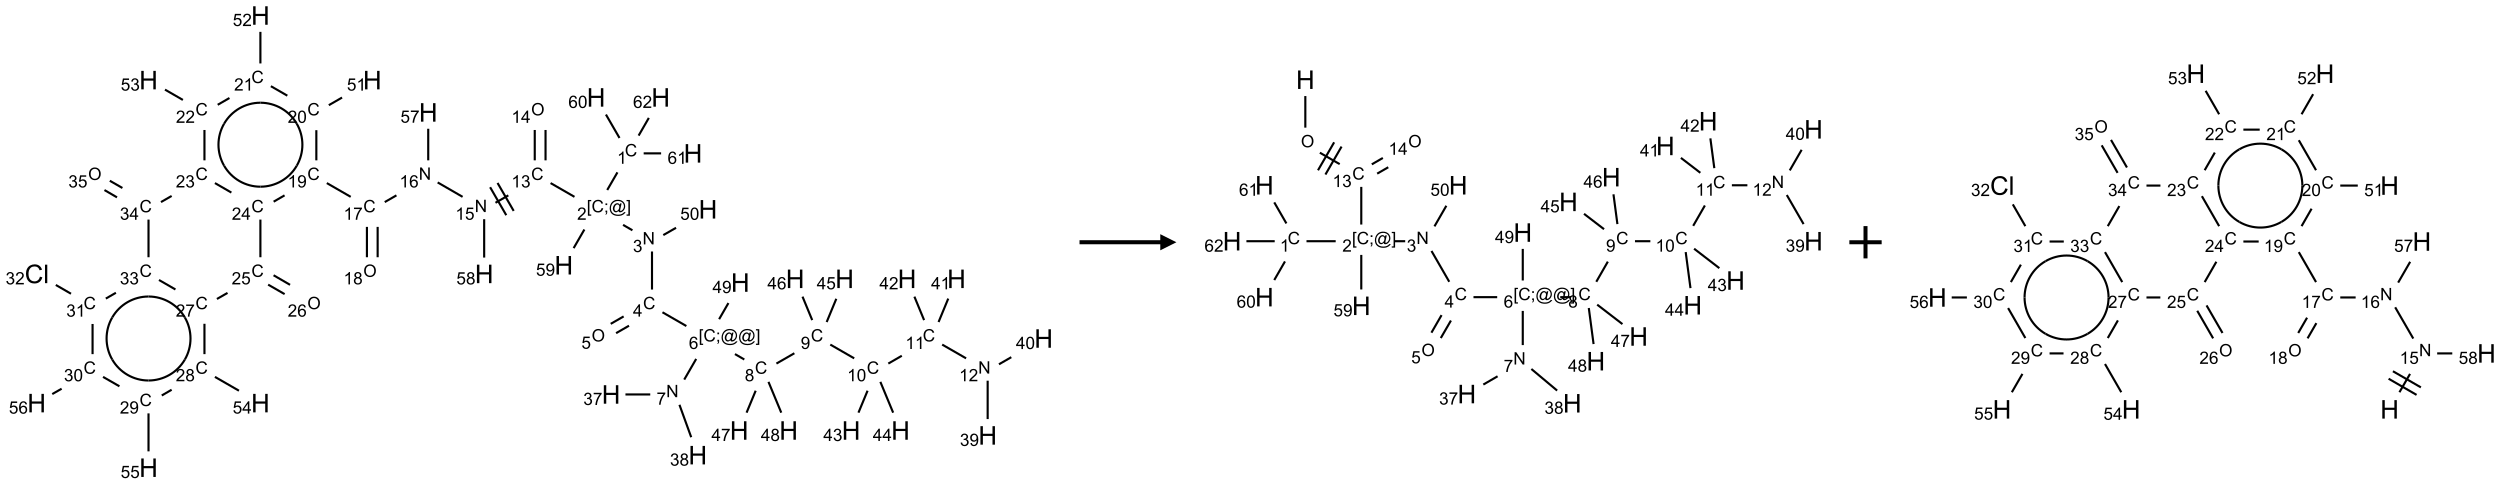 <?xml version="1.0" encoding="UTF-8"?>
<svg xmlns="http://www.w3.org/2000/svg" xmlns:xlink="http://www.w3.org/1999/xlink" width="1548" height="300" viewBox="0 0 1548 300">
<defs>
<g>
<g id="glyph-0-0">
<path d="M 1.332 0 L 1.332 -6.668 L 6.668 -6.668 L 6.668 0 Z M 1.5 -0.168 L 6.5 -0.168 L 6.5 -6.5 L 1.5 -6.5 Z M 1.5 -0.168 "/>
</g>
<g id="glyph-0-1">
<path d="M 6.27 -2.676 L 7.281 -2.422 C 7.07 -1.594 6.688 -0.961 6.137 -0.523 C 5.586 -0.086 4.914 0.129 4.121 0.129 C 3.297 0.129 2.629 -0.039 2.113 -0.371 C 1.598 -0.707 1.203 -1.191 0.934 -1.828 C 0.664 -2.465 0.531 -3.145 0.531 -3.875 C 0.531 -4.672 0.684 -5.363 0.988 -5.957 C 1.293 -6.547 1.723 -6.996 2.285 -7.305 C 2.844 -7.613 3.461 -7.766 4.137 -7.766 C 4.898 -7.766 5.543 -7.57 6.062 -7.184 C 6.582 -6.793 6.945 -6.246 7.152 -5.543 L 6.156 -5.309 C 5.98 -5.863 5.723 -6.266 5.387 -6.52 C 5.051 -6.773 4.625 -6.902 4.113 -6.902 C 3.527 -6.902 3.039 -6.762 2.645 -6.48 C 2.25 -6.199 1.973 -5.82 1.812 -5.348 C 1.652 -4.871 1.574 -4.383 1.574 -3.879 C 1.574 -3.23 1.668 -2.664 1.855 -2.18 C 2.047 -1.695 2.34 -1.332 2.738 -1.094 C 3.137 -0.855 3.57 -0.734 4.035 -0.734 C 4.602 -0.734 5.082 -0.898 5.473 -1.223 C 5.867 -1.551 6.133 -2.035 6.27 -2.676 Z M 6.27 -2.676 "/>
</g>
<g id="glyph-0-2">
<path d="M 3.973 0 L 3.035 0 L 3.035 -5.973 C 2.809 -5.758 2.516 -5.543 2.148 -5.328 C 1.781 -5.113 1.453 -4.953 1.16 -4.844 L 1.16 -5.75 C 1.684 -5.996 2.145 -6.297 2.535 -6.645 C 2.93 -6.996 3.207 -7.336 3.371 -7.668 L 3.973 -7.668 Z M 3.973 0 "/>
</g>
<g id="glyph-0-3">
<path d="M 0.723 2.121 L 0.723 -7.637 L 2.793 -7.637 L 2.793 -6.859 L 1.66 -6.859 L 1.66 1.344 L 2.793 1.344 L 2.793 2.121 Z M 0.723 2.121 "/>
</g>
<g id="glyph-0-4">
<path d="M 0.949 -4.465 L 0.949 -5.531 L 2.016 -5.531 L 2.016 -4.465 Z M 0.949 0 L 0.949 -1.066 L 2.016 -1.066 L 2.016 0 C 2.016 0.391 1.945 0.711 1.809 0.949 C 1.668 1.191 1.449 1.379 1.145 1.512 L 0.887 1.109 C 1.082 1.023 1.23 0.895 1.324 0.727 C 1.418 0.559 1.469 0.316 1.48 0 Z M 0.949 0 "/>
</g>
<g id="glyph-0-5">
<path d="M 6.047 -0.848 C 5.82 -0.59 5.57 -0.379 5.289 -0.223 C 5.008 -0.062 4.73 0.016 4.449 0.016 C 4.141 0.016 3.84 -0.074 3.547 -0.254 C 3.254 -0.434 3.02 -0.715 2.836 -1.09 C 2.652 -1.465 2.562 -1.875 2.562 -2.324 C 2.562 -2.875 2.703 -3.43 2.988 -3.98 C 3.27 -4.535 3.621 -4.953 4.043 -5.23 C 4.461 -5.508 4.871 -5.645 5.266 -5.645 C 5.566 -5.645 5.855 -5.566 6.129 -5.41 C 6.402 -5.25 6.641 -5.012 6.84 -4.688 L 7.016 -5.496 L 7.949 -5.496 L 7.199 -2 C 7.094 -1.516 7.043 -1.246 7.043 -1.191 C 7.043 -1.098 7.078 -1.02 7.148 -0.949 C 7.219 -0.883 7.305 -0.848 7.406 -0.848 C 7.59 -0.848 7.832 -0.953 8.129 -1.168 C 8.527 -1.445 8.84 -1.816 9.07 -2.285 C 9.301 -2.75 9.418 -3.234 9.418 -3.73 C 9.418 -4.309 9.27 -4.852 8.973 -5.355 C 8.676 -5.859 8.23 -6.262 7.645 -6.562 C 7.055 -6.863 6.406 -7.016 5.691 -7.016 C 4.879 -7.016 4.137 -6.824 3.465 -6.445 C 2.793 -6.066 2.273 -5.52 1.902 -4.809 C 1.535 -4.098 1.348 -3.34 1.348 -2.527 C 1.348 -1.676 1.535 -0.941 1.902 -0.328 C 2.273 0.285 2.809 0.742 3.508 1.035 C 4.207 1.328 4.984 1.473 5.832 1.473 C 6.742 1.473 7.504 1.32 8.121 1.016 C 8.734 0.711 9.195 0.34 9.5 -0.098 L 10.441 -0.098 C 10.266 0.266 9.961 0.637 9.531 1.016 C 9.102 1.395 8.59 1.695 7.996 1.914 C 7.402 2.133 6.688 2.246 5.848 2.246 C 5.078 2.246 4.367 2.145 3.715 1.949 C 3.066 1.75 2.512 1.453 2.051 1.055 C 1.594 0.656 1.25 0.199 1.016 -0.316 C 0.723 -0.973 0.578 -1.684 0.578 -2.441 C 0.578 -3.289 0.75 -4.098 1.098 -4.863 C 1.523 -5.805 2.125 -6.527 2.902 -7.027 C 3.684 -7.527 4.629 -7.777 5.738 -7.777 C 6.602 -7.777 7.375 -7.602 8.059 -7.246 C 8.746 -6.895 9.285 -6.371 9.684 -5.672 C 10.02 -5.07 10.188 -4.418 10.188 -3.715 C 10.188 -2.707 9.832 -1.812 9.125 -1.031 C 8.492 -0.328 7.801 0.02 7.051 0.02 C 6.812 0.02 6.617 -0.016 6.473 -0.09 C 6.324 -0.16 6.215 -0.266 6.145 -0.402 C 6.102 -0.488 6.066 -0.637 6.047 -0.848 Z M 3.527 -2.262 C 3.527 -1.785 3.641 -1.414 3.863 -1.152 C 4.09 -0.887 4.348 -0.754 4.641 -0.754 C 4.836 -0.754 5.039 -0.812 5.254 -0.93 C 5.469 -1.047 5.676 -1.219 5.871 -1.449 C 6.066 -1.676 6.23 -1.969 6.355 -2.32 C 6.48 -2.672 6.543 -3.027 6.543 -3.379 C 6.543 -3.852 6.426 -4.219 6.191 -4.48 C 5.957 -4.738 5.672 -4.871 5.332 -4.871 C 5.109 -4.871 4.902 -4.812 4.707 -4.699 C 4.512 -4.586 4.32 -4.406 4.137 -4.156 C 3.953 -3.906 3.805 -3.602 3.691 -3.246 C 3.582 -2.887 3.527 -2.559 3.527 -2.262 Z M 3.527 -2.262 "/>
</g>
<g id="glyph-0-6">
<path d="M 2.27 2.121 L 0.203 2.121 L 0.203 1.344 L 1.332 1.344 L 1.332 -6.859 L 0.203 -6.859 L 0.203 -7.637 L 2.27 -7.637 Z M 2.27 2.121 "/>
</g>
<g id="glyph-0-7">
<path d="M 5.371 -0.902 L 5.371 0 L 0.324 0 C 0.316 -0.227 0.352 -0.441 0.434 -0.652 C 0.562 -0.996 0.766 -1.332 1.051 -1.668 C 1.332 -2 1.742 -2.387 2.277 -2.824 C 3.105 -3.504 3.668 -4.043 3.957 -4.441 C 4.25 -4.84 4.395 -5.215 4.395 -5.566 C 4.395 -5.938 4.262 -6.254 3.996 -6.508 C 3.73 -6.762 3.387 -6.891 2.957 -6.891 C 2.508 -6.891 2.145 -6.754 1.875 -6.484 C 1.605 -6.215 1.469 -5.84 1.465 -5.359 L 0.5 -5.457 C 0.566 -6.176 0.812 -6.727 1.246 -7.102 C 1.676 -7.477 2.254 -7.668 2.98 -7.668 C 3.711 -7.668 4.293 -7.465 4.719 -7.059 C 5.145 -6.652 5.359 -6.148 5.359 -5.547 C 5.359 -5.242 5.297 -4.941 5.172 -4.645 C 5.047 -4.352 4.84 -4.039 4.551 -3.715 C 4.262 -3.387 3.777 -2.938 3.105 -2.371 C 2.543 -1.898 2.18 -1.578 2.02 -1.41 C 1.859 -1.242 1.73 -1.07 1.625 -0.902 Z M 5.371 -0.902 "/>
</g>
<g id="glyph-0-8">
<path d="M 0.812 0 L 0.812 -7.637 L 1.848 -7.637 L 5.859 -1.641 L 5.859 -7.637 L 6.828 -7.637 L 6.828 0 L 5.793 0 L 1.781 -6 L 1.781 0 Z M 0.812 0 "/>
</g>
<g id="glyph-0-9">
<path d="M 0.449 -2.016 L 1.387 -2.141 C 1.492 -1.609 1.676 -1.227 1.934 -0.992 C 2.191 -0.758 2.508 -0.641 2.879 -0.641 C 3.32 -0.641 3.695 -0.793 3.996 -1.098 C 4.301 -1.402 4.453 -1.781 4.453 -2.234 C 4.453 -2.664 4.312 -3.02 4.031 -3.301 C 3.75 -3.578 3.391 -3.719 2.957 -3.719 C 2.781 -3.719 2.562 -3.684 2.297 -3.613 L 2.402 -4.438 C 2.465 -4.43 2.516 -4.426 2.551 -4.426 C 2.949 -4.426 3.312 -4.531 3.629 -4.738 C 3.949 -4.949 4.109 -5.27 4.109 -5.703 C 4.109 -6.047 3.992 -6.332 3.762 -6.559 C 3.527 -6.785 3.227 -6.895 2.859 -6.895 C 2.496 -6.895 2.191 -6.781 1.949 -6.551 C 1.707 -6.324 1.547 -5.98 1.48 -5.52 L 0.543 -5.688 C 0.656 -6.316 0.918 -6.805 1.324 -7.148 C 1.73 -7.492 2.234 -7.668 2.84 -7.668 C 3.254 -7.668 3.641 -7.578 3.988 -7.398 C 4.34 -7.219 4.609 -6.977 4.793 -6.668 C 4.98 -6.359 5.074 -6.031 5.074 -5.684 C 5.074 -5.352 4.984 -5.051 4.809 -4.781 C 4.629 -4.512 4.367 -4.297 4.02 -4.137 C 4.473 -4.031 4.824 -3.816 5.074 -3.488 C 5.324 -3.16 5.449 -2.75 5.449 -2.254 C 5.449 -1.59 5.203 -1.023 4.719 -0.559 C 4.234 -0.098 3.617 0.137 2.875 0.137 C 2.203 0.137 1.648 -0.062 1.207 -0.465 C 0.762 -0.863 0.512 -1.379 0.449 -2.016 Z M 0.449 -2.016 "/>
</g>
<g id="glyph-0-10">
<path d="M 3.449 0 L 3.449 -1.828 L 0.137 -1.828 L 0.137 -2.688 L 3.621 -7.637 L 4.387 -7.637 L 4.387 -2.688 L 5.418 -2.688 L 5.418 -1.828 L 4.387 -1.828 L 4.387 0 Z M 3.449 -2.688 L 3.449 -6.129 L 1.059 -2.688 Z M 3.449 -2.688 "/>
</g>
<g id="glyph-0-11">
<path d="M 0.516 -3.719 C 0.516 -4.984 0.855 -5.977 1.535 -6.695 C 2.215 -7.414 3.094 -7.77 4.172 -7.77 C 4.875 -7.77 5.512 -7.602 6.078 -7.266 C 6.645 -6.93 7.074 -6.461 7.371 -5.855 C 7.668 -5.254 7.816 -4.57 7.816 -3.809 C 7.816 -3.035 7.66 -2.34 7.348 -1.73 C 7.035 -1.117 6.594 -0.656 6.02 -0.34 C 5.449 -0.027 4.828 0.129 4.168 0.129 C 3.449 0.129 2.805 -0.043 2.238 -0.391 C 1.672 -0.738 1.246 -1.211 0.953 -1.812 C 0.66 -2.414 0.516 -3.047 0.516 -3.719 Z M 1.559 -3.703 C 1.559 -2.781 1.805 -2.059 2.301 -1.527 C 2.793 -1 3.414 -0.734 4.16 -0.734 C 4.922 -0.734 5.547 -1 6.039 -1.535 C 6.531 -2.07 6.777 -2.828 6.777 -3.812 C 6.777 -4.434 6.672 -4.977 6.461 -5.441 C 6.25 -5.902 5.945 -6.262 5.539 -6.52 C 5.133 -6.773 4.68 -6.902 4.176 -6.902 C 3.461 -6.902 2.848 -6.656 2.332 -6.164 C 1.816 -5.672 1.559 -4.852 1.559 -3.703 Z M 1.559 -3.703 "/>
</g>
<g id="glyph-0-12">
<path d="M 0.441 -2 L 1.426 -2.082 C 1.5 -1.605 1.668 -1.242 1.934 -1.004 C 2.199 -0.762 2.52 -0.641 2.895 -0.641 C 3.348 -0.641 3.73 -0.812 4.043 -1.152 C 4.355 -1.492 4.512 -1.941 4.512 -2.504 C 4.512 -3.039 4.359 -3.461 4.059 -3.77 C 3.758 -4.078 3.367 -4.234 2.879 -4.234 C 2.578 -4.234 2.305 -4.164 2.062 -4.027 C 1.82 -3.891 1.629 -3.715 1.488 -3.496 L 0.609 -3.609 L 1.348 -7.531 L 5.145 -7.531 L 5.145 -6.637 L 2.098 -6.637 L 1.688 -4.582 C 2.145 -4.902 2.625 -5.062 3.129 -5.062 C 3.797 -5.062 4.359 -4.832 4.816 -4.371 C 5.277 -3.91 5.504 -3.312 5.504 -2.59 C 5.504 -1.898 5.305 -1.301 4.902 -0.797 C 4.41 -0.18 3.742 0.129 2.895 0.129 C 2.199 0.129 1.633 -0.062 1.195 -0.453 C 0.758 -0.844 0.504 -1.359 0.441 -2 Z M 0.441 -2 "/>
</g>
<g id="glyph-0-13">
<path d="M 5.309 -5.766 L 4.375 -5.691 C 4.293 -6.059 4.172 -6.328 4.02 -6.496 C 3.766 -6.762 3.453 -6.895 3.082 -6.895 C 2.785 -6.895 2.523 -6.812 2.297 -6.645 C 2 -6.43 1.77 -6.117 1.598 -5.703 C 1.43 -5.289 1.34 -4.703 1.332 -3.938 C 1.559 -4.281 1.836 -4.535 2.16 -4.703 C 2.488 -4.871 2.828 -4.953 3.188 -4.953 C 3.812 -4.953 4.344 -4.723 4.785 -4.262 C 5.223 -3.801 5.441 -3.207 5.441 -2.48 C 5.441 -2 5.34 -1.555 5.133 -1.145 C 4.926 -0.73 4.641 -0.418 4.281 -0.199 C 3.922 0.02 3.512 0.129 3.051 0.129 C 2.27 0.129 1.633 -0.156 1.141 -0.73 C 0.648 -1.305 0.402 -2.254 0.402 -3.574 C 0.402 -5.051 0.672 -6.121 1.219 -6.793 C 1.695 -7.375 2.336 -7.668 3.141 -7.668 C 3.742 -7.668 4.234 -7.5 4.617 -7.16 C 5 -6.824 5.23 -6.359 5.309 -5.766 Z M 1.48 -2.473 C 1.48 -2.152 1.547 -1.844 1.684 -1.547 C 1.82 -1.25 2.016 -1.027 2.262 -0.871 C 2.508 -0.719 2.766 -0.641 3.035 -0.641 C 3.434 -0.641 3.773 -0.801 4.059 -1.121 C 4.344 -1.441 4.484 -1.875 4.484 -2.422 C 4.484 -2.949 4.344 -3.367 4.062 -3.668 C 3.781 -3.973 3.426 -4.125 3 -4.125 C 2.578 -4.125 2.219 -3.973 1.922 -3.668 C 1.625 -3.363 1.48 -2.969 1.48 -2.473 Z M 1.48 -2.473 "/>
</g>
<g id="glyph-0-14">
<path d="M 0.504 -6.637 L 0.504 -7.535 L 5.449 -7.535 L 5.449 -6.809 C 4.961 -6.289 4.48 -5.602 4.004 -4.746 C 3.527 -3.887 3.156 -3.004 2.895 -2.098 C 2.707 -1.461 2.59 -0.762 2.535 0 L 1.574 0 C 1.582 -0.602 1.703 -1.328 1.926 -2.176 C 2.152 -3.027 2.477 -3.848 2.898 -4.637 C 3.32 -5.426 3.77 -6.094 4.246 -6.637 Z M 0.504 -6.637 "/>
</g>
<g id="glyph-0-15">
<path d="M 1.887 -4.141 C 1.496 -4.281 1.207 -4.484 1.02 -4.75 C 0.832 -5.016 0.738 -5.328 0.738 -5.699 C 0.738 -6.254 0.938 -6.719 1.34 -7.098 C 1.738 -7.477 2.27 -7.668 2.934 -7.668 C 3.598 -7.668 4.137 -7.473 4.543 -7.086 C 4.949 -6.699 5.152 -6.227 5.152 -5.672 C 5.152 -5.316 5.059 -5.008 4.871 -4.746 C 4.688 -4.484 4.406 -4.281 4.027 -4.141 C 4.496 -3.988 4.852 -3.742 5.098 -3.402 C 5.34 -3.062 5.465 -2.656 5.465 -2.184 C 5.465 -1.531 5.234 -0.98 4.77 -0.535 C 4.309 -0.09 3.703 0.129 2.949 0.129 C 2.195 0.129 1.586 -0.094 1.125 -0.539 C 0.664 -0.984 0.434 -1.543 0.434 -2.207 C 0.434 -2.703 0.559 -3.121 0.809 -3.457 C 1.062 -3.793 1.422 -4.02 1.887 -4.141 Z M 1.699 -5.73 C 1.699 -5.367 1.812 -5.074 2.047 -4.844 C 2.281 -4.613 2.582 -4.5 2.953 -4.5 C 3.312 -4.5 3.609 -4.613 3.84 -4.84 C 4.07 -5.066 4.188 -5.348 4.188 -5.676 C 4.188 -6.02 4.07 -6.309 3.832 -6.543 C 3.594 -6.777 3.297 -6.895 2.941 -6.895 C 2.586 -6.895 2.289 -6.781 2.051 -6.551 C 1.816 -6.324 1.699 -6.047 1.699 -5.73 Z M 1.395 -2.203 C 1.395 -1.938 1.461 -1.676 1.586 -1.426 C 1.711 -1.176 1.902 -0.984 2.152 -0.848 C 2.402 -0.711 2.672 -0.641 2.957 -0.641 C 3.406 -0.641 3.777 -0.785 4.066 -1.074 C 4.359 -1.363 4.504 -1.727 4.504 -2.172 C 4.504 -2.625 4.355 -2.996 4.055 -3.293 C 3.754 -3.586 3.379 -3.734 2.926 -3.734 C 2.484 -3.734 2.121 -3.59 1.832 -3.297 C 1.543 -3.004 1.395 -2.641 1.395 -2.203 Z M 1.395 -2.203 "/>
</g>
<g id="glyph-0-16">
<path d="M 0.582 -1.766 L 1.484 -1.848 C 1.562 -1.426 1.707 -1.117 1.922 -0.926 C 2.137 -0.734 2.414 -0.641 2.75 -0.641 C 3.039 -0.641 3.289 -0.707 3.508 -0.84 C 3.727 -0.973 3.902 -1.148 4.043 -1.367 C 4.18 -1.586 4.297 -1.887 4.391 -2.262 C 4.484 -2.637 4.531 -3.016 4.531 -3.406 C 4.531 -3.449 4.531 -3.512 4.527 -3.594 C 4.34 -3.297 4.082 -3.055 3.758 -2.867 C 3.434 -2.68 3.082 -2.59 2.703 -2.59 C 2.07 -2.59 1.535 -2.816 1.098 -3.277 C 0.66 -3.734 0.441 -4.34 0.441 -5.09 C 0.441 -5.863 0.672 -6.484 1.129 -6.957 C 1.586 -7.43 2.156 -7.668 2.844 -7.668 C 3.34 -7.668 3.793 -7.531 4.207 -7.266 C 4.617 -7 4.93 -6.617 5.145 -6.121 C 5.355 -5.629 5.465 -4.91 5.465 -3.973 C 5.465 -2.996 5.359 -2.223 5.145 -1.645 C 4.934 -1.066 4.617 -0.625 4.199 -0.324 C 3.781 -0.02 3.293 0.129 2.73 0.129 C 2.133 0.129 1.645 -0.035 1.266 -0.367 C 0.887 -0.699 0.66 -1.164 0.582 -1.766 Z M 4.422 -5.137 C 4.422 -5.676 4.277 -6.102 3.992 -6.418 C 3.707 -6.734 3.359 -6.891 2.957 -6.891 C 2.543 -6.891 2.18 -6.719 1.871 -6.379 C 1.562 -6.039 1.406 -5.598 1.406 -5.059 C 1.406 -4.57 1.555 -4.176 1.848 -3.871 C 2.141 -3.566 2.5 -3.418 2.934 -3.418 C 3.367 -3.418 3.723 -3.57 4.004 -3.871 C 4.281 -4.176 4.422 -4.598 4.422 -5.137 Z M 4.422 -5.137 "/>
</g>
<g id="glyph-0-17">
<path d="M 0.441 -3.766 C 0.441 -4.668 0.535 -5.395 0.723 -5.945 C 0.906 -6.496 1.184 -6.922 1.551 -7.219 C 1.918 -7.516 2.375 -7.668 2.934 -7.668 C 3.344 -7.668 3.703 -7.586 4.012 -7.418 C 4.32 -7.254 4.574 -7.016 4.777 -6.707 C 4.977 -6.395 5.137 -6.016 5.25 -5.57 C 5.363 -5.125 5.422 -4.523 5.422 -3.766 C 5.422 -2.871 5.328 -2.148 5.145 -1.598 C 4.961 -1.047 4.688 -0.621 4.32 -0.32 C 3.953 -0.02 3.492 0.129 2.934 0.129 C 2.195 0.129 1.617 -0.133 1.199 -0.66 C 0.695 -1.297 0.441 -2.332 0.441 -3.766 Z M 1.406 -3.766 C 1.406 -2.512 1.555 -1.68 1.848 -1.262 C 2.141 -0.848 2.5 -0.641 2.934 -0.641 C 3.363 -0.641 3.727 -0.848 4.02 -1.266 C 4.312 -1.684 4.457 -2.516 4.457 -3.766 C 4.457 -5.023 4.312 -5.859 4.02 -6.27 C 3.727 -6.684 3.359 -6.891 2.922 -6.891 C 2.492 -6.891 2.148 -6.707 1.891 -6.344 C 1.566 -5.879 1.406 -5.02 1.406 -3.766 Z M 1.406 -3.766 "/>
</g>
<g id="glyph-1-0">
<path d="M 2 0 L 2 -10 L 10 -10 L 10 0 Z M 2.25 -0.25 L 9.75 -0.25 L 9.75 -9.75 L 2.25 -9.75 Z M 2.25 -0.25 "/>
</g>
<g id="glyph-1-1">
<path d="M 1.281 0 L 1.281 -11.453 L 2.797 -11.453 L 2.797 -6.75 L 8.75 -6.75 L 8.75 -11.453 L 10.266 -11.453 L 10.266 0 L 8.75 0 L 8.75 -5.398 L 2.797 -5.398 L 2.797 0 Z M 1.281 0 "/>
</g>
<g id="glyph-1-2">
<path d="M 9.406 -4.016 L 10.922 -3.633 C 10.605 -2.387 10.031 -1.438 9.207 -0.785 C 8.383 -0.133 7.371 0.195 6.18 0.195 C 4.945 0.195 3.941 -0.055 3.168 -0.559 C 2.395 -1.062 1.805 -1.789 1.402 -2.742 C 1 -3.695 0.797 -4.719 0.797 -5.812 C 0.797 -7.004 1.023 -8.047 1.48 -8.934 C 1.938 -9.82 2.586 -10.496 3.426 -10.957 C 4.266 -11.418 5.191 -11.648 6.203 -11.648 C 7.348 -11.648 8.312 -11.355 9.094 -10.773 C 9.875 -10.191 10.418 -9.371 10.727 -8.312 L 9.234 -7.961 C 8.969 -8.793 8.582 -9.402 8.078 -9.781 C 7.574 -10.16 6.938 -10.352 6.172 -10.352 C 5.293 -10.352 4.555 -10.141 3.965 -9.719 C 3.375 -9.297 2.957 -8.73 2.719 -8.02 C 2.48 -7.309 2.359 -6.574 2.359 -5.82 C 2.359 -4.848 2.5 -3.996 2.785 -3.27 C 3.07 -2.543 3.512 -2 4.109 -1.641 C 4.707 -1.281 5.355 -1.102 6.055 -1.102 C 6.902 -1.102 7.621 -1.348 8.211 -1.836 C 8.801 -2.324 9.199 -3.051 9.406 -4.016 Z M 9.406 -4.016 "/>
</g>
<g id="glyph-1-3">
<path d="M 1.023 0 L 1.023 -11.453 L 2.43 -11.453 L 2.43 0 Z M 1.023 0 "/>
</g>
</g>
</defs>
<path fill="none" stroke-width="0.033" stroke-linecap="butt" stroke-linejoin="miter" stroke="rgb(0%, 0%, 0%)" stroke-opacity="1" stroke-miterlimit="10" d="M 8.991 2.428 L 8.833 2.701 " transform="matrix(40, 0, 0, 40, 22.678, 9.605)"/>
<path fill="none" stroke-width="0.033" stroke-linecap="butt" stroke-linejoin="miter" stroke="rgb(0%, 0%, 0%)" stroke-opacity="1" stroke-miterlimit="10" d="M 9.078 3.241 L 9.223 3.325 " transform="matrix(40, 0, 0, 40, 22.678, 9.605)"/>
<path fill="none" stroke-width="0.033" stroke-linecap="butt" stroke-linejoin="miter" stroke="rgb(0%, 0%, 0%)" stroke-opacity="1" stroke-miterlimit="10" d="M 9.526 3.653 L 9.526 4.242 " transform="matrix(40, 0, 0, 40, 22.678, 9.605)"/>
<path fill="none" stroke-width="0.033" stroke-linecap="butt" stroke-linejoin="miter" stroke="rgb(0%, 0%, 0%)" stroke-opacity="1" stroke-miterlimit="10" d="M 9.087 4.658 L 8.887 4.773 " transform="matrix(40, 0, 0, 40, 22.678, 9.605)"/>
<path fill="none" stroke-width="0.033" stroke-linecap="butt" stroke-linejoin="miter" stroke="rgb(0%, 0%, 0%)" stroke-opacity="1" stroke-miterlimit="10" d="M 9.17 4.802 L 8.97 4.917 " transform="matrix(40, 0, 0, 40, 22.678, 9.605)"/>
<path fill="none" stroke-width="0.033" stroke-linecap="butt" stroke-linejoin="miter" stroke="rgb(0%, 0%, 0%)" stroke-opacity="1" stroke-miterlimit="10" d="M 9.688 4.594 L 10.058 4.807 " transform="matrix(40, 0, 0, 40, 22.678, 9.605)"/>
<path fill="none" stroke-width="0.033" stroke-linecap="butt" stroke-linejoin="miter" stroke="rgb(0%, 0%, 0%)" stroke-opacity="1" stroke-miterlimit="10" d="M 10.21 5.316 L 10.025 5.636 " transform="matrix(40, 0, 0, 40, 22.678, 9.605)"/>
<path fill="none" stroke-width="0.033" stroke-linecap="butt" stroke-linejoin="miter" stroke="rgb(0%, 0%, 0%)" stroke-opacity="1" stroke-miterlimit="10" d="M 9.499 5.866 L 9.115 5.866 " transform="matrix(40, 0, 0, 40, 22.678, 9.605)"/>
<path fill="none" stroke-width="0.033" stroke-linecap="butt" stroke-linejoin="miter" stroke="rgb(0%, 0%, 0%)" stroke-opacity="1" stroke-miterlimit="10" d="M 9.951 6.026 L 10.133 6.528 " transform="matrix(40, 0, 0, 40, 22.678, 9.605)"/>
<path fill="none" stroke-width="0.033" stroke-linecap="butt" stroke-linejoin="miter" stroke="rgb(0%, 0%, 0%)" stroke-opacity="1" stroke-miterlimit="10" d="M 10.81 5.241 L 10.955 5.325 " transform="matrix(40, 0, 0, 40, 22.678, 9.605)"/>
<path fill="none" stroke-width="0.033" stroke-linecap="butt" stroke-linejoin="miter" stroke="rgb(0%, 0%, 0%)" stroke-opacity="1" stroke-miterlimit="10" d="M 11.452 5.388 L 11.73 5.228 " transform="matrix(40, 0, 0, 40, 22.678, 9.605)"/>
<path fill="none" stroke-width="0.033" stroke-linecap="butt" stroke-linejoin="miter" stroke="rgb(0%, 0%, 0%)" stroke-opacity="1" stroke-miterlimit="10" d="M 12.286 5.094 L 12.656 5.307 " transform="matrix(40, 0, 0, 40, 22.678, 9.605)"/>
<path fill="none" stroke-width="0.033" stroke-linecap="butt" stroke-linejoin="miter" stroke="rgb(0%, 0%, 0%)" stroke-opacity="1" stroke-miterlimit="10" d="M 13.184 5.388 L 13.393 5.267 " transform="matrix(40, 0, 0, 40, 22.678, 9.605)"/>
<path fill="none" stroke-width="0.033" stroke-linecap="butt" stroke-linejoin="miter" stroke="rgb(0%, 0%, 0%)" stroke-opacity="1" stroke-miterlimit="10" d="M 14.018 5.094 L 14.388 5.307 " transform="matrix(40, 0, 0, 40, 22.678, 9.605)"/>
<path fill="none" stroke-width="0.033" stroke-linecap="butt" stroke-linejoin="miter" stroke="rgb(0%, 0%, 0%)" stroke-opacity="1" stroke-miterlimit="10" d="M 14.722 5.653 L 14.722 6.247 " transform="matrix(40, 0, 0, 40, 22.678, 9.605)"/>
<path fill="none" stroke-width="0.033" stroke-linecap="butt" stroke-linejoin="miter" stroke="rgb(0%, 0%, 0%)" stroke-opacity="1" stroke-miterlimit="10" d="M 14.897 5.399 L 15.088 5.289 " transform="matrix(40, 0, 0, 40, 22.678, 9.605)"/>
<path fill="none" stroke-width="0.033" stroke-linecap="butt" stroke-linejoin="miter" stroke="rgb(0%, 0%, 0%)" stroke-opacity="1" stroke-miterlimit="10" d="M 13.962 4.745 L 14.112 4.382 " transform="matrix(40, 0, 0, 40, 22.678, 9.605)"/>
<path fill="none" stroke-width="0.033" stroke-linecap="butt" stroke-linejoin="miter" stroke="rgb(0%, 0%, 0%)" stroke-opacity="1" stroke-miterlimit="10" d="M 13.738 4.715 L 13.588 4.352 " transform="matrix(40, 0, 0, 40, 22.678, 9.605)"/>
<path fill="none" stroke-width="0.033" stroke-linecap="butt" stroke-linejoin="miter" stroke="rgb(0%, 0%, 0%)" stroke-opacity="1" stroke-miterlimit="10" d="M 12.863 5.808 L 12.722 6.148 " transform="matrix(40, 0, 0, 40, 22.678, 9.605)"/>
<path fill="none" stroke-width="0.033" stroke-linecap="butt" stroke-linejoin="miter" stroke="rgb(0%, 0%, 0%)" stroke-opacity="1" stroke-miterlimit="10" d="M 13.061 5.671 L 13.259 6.148 " transform="matrix(40, 0, 0, 40, 22.678, 9.605)"/>
<path fill="none" stroke-width="0.033" stroke-linecap="butt" stroke-linejoin="miter" stroke="rgb(0%, 0%, 0%)" stroke-opacity="1" stroke-miterlimit="10" d="M 12.23 4.745 L 12.379 4.385 " transform="matrix(40, 0, 0, 40, 22.678, 9.605)"/>
<path fill="none" stroke-width="0.033" stroke-linecap="butt" stroke-linejoin="miter" stroke="rgb(0%, 0%, 0%)" stroke-opacity="1" stroke-miterlimit="10" d="M 12.006 4.715 L 11.856 4.352 " transform="matrix(40, 0, 0, 40, 22.678, 9.605)"/>
<path fill="none" stroke-width="0.033" stroke-linecap="butt" stroke-linejoin="miter" stroke="rgb(0%, 0%, 0%)" stroke-opacity="1" stroke-miterlimit="10" d="M 11.131 5.808 L 10.99 6.148 " transform="matrix(40, 0, 0, 40, 22.678, 9.605)"/>
<path fill="none" stroke-width="0.033" stroke-linecap="butt" stroke-linejoin="miter" stroke="rgb(0%, 0%, 0%)" stroke-opacity="1" stroke-miterlimit="10" d="M 11.329 5.671 L 11.527 6.148 " transform="matrix(40, 0, 0, 40, 22.678, 9.605)"/>
<path fill="none" stroke-width="0.033" stroke-linecap="butt" stroke-linejoin="miter" stroke="rgb(0%, 0%, 0%)" stroke-opacity="1" stroke-miterlimit="10" d="M 10.565 4.701 L 10.709 4.451 " transform="matrix(40, 0, 0, 40, 22.678, 9.605)"/>
<path fill="none" stroke-width="0.033" stroke-linecap="butt" stroke-linejoin="miter" stroke="rgb(0%, 0%, 0%)" stroke-opacity="1" stroke-miterlimit="10" d="M 9.701 3.399 L 9.898 3.286 " transform="matrix(40, 0, 0, 40, 22.678, 9.605)"/>
<path fill="none" stroke-width="0.033" stroke-linecap="butt" stroke-linejoin="miter" stroke="rgb(0%, 0%, 0%)" stroke-opacity="1" stroke-miterlimit="10" d="M 8.326 2.807 L 7.956 2.594 " transform="matrix(40, 0, 0, 40, 22.678, 9.605)"/>
<path fill="none" stroke-width="0.033" stroke-linecap="butt" stroke-linejoin="miter" stroke="rgb(0%, 0%, 0%)" stroke-opacity="1" stroke-miterlimit="10" d="M 7.878 2.242 L 7.878 1.772 " transform="matrix(40, 0, 0, 40, 22.678, 9.605)"/>
<path fill="none" stroke-width="0.033" stroke-linecap="butt" stroke-linejoin="miter" stroke="rgb(0%, 0%, 0%)" stroke-opacity="1" stroke-miterlimit="10" d="M 7.711 2.242 L 7.711 1.772 " transform="matrix(40, 0, 0, 40, 22.678, 9.605)"/>
<path fill="none" stroke-width="0.033" stroke-linecap="butt" stroke-linejoin="miter" stroke="rgb(0%, 0%, 0%)" stroke-opacity="1" stroke-miterlimit="10" d="M 7.302 2.784 L 7.103 2.899 " transform="matrix(40, 0, 0, 40, 22.678, 9.605)"/>
<path fill="none" stroke-width="0.033" stroke-linecap="butt" stroke-linejoin="miter" stroke="rgb(0%, 0%, 0%)" stroke-opacity="1" stroke-miterlimit="10" d="M 7.02 2.658 L 7.27 3.091 " transform="matrix(40, 0, 0, 40, 22.678, 9.605)"/>
<path fill="none" stroke-width="0.033" stroke-linecap="butt" stroke-linejoin="miter" stroke="rgb(0%, 0%, 0%)" stroke-opacity="1" stroke-miterlimit="10" d="M 7.135 2.592 L 7.385 3.025 " transform="matrix(40, 0, 0, 40, 22.678, 9.605)"/>
<path fill="none" stroke-width="0.033" stroke-linecap="butt" stroke-linejoin="miter" stroke="rgb(0%, 0%, 0%)" stroke-opacity="1" stroke-miterlimit="10" d="M 6.594 2.807 L 6.208 2.584 " transform="matrix(40, 0, 0, 40, 22.678, 9.605)"/>
<path fill="none" stroke-width="0.033" stroke-linecap="butt" stroke-linejoin="miter" stroke="rgb(0%, 0%, 0%)" stroke-opacity="1" stroke-miterlimit="10" d="M 5.57 2.784 L 5.389 2.888 " transform="matrix(40, 0, 0, 40, 22.678, 9.605)"/>
<path fill="none" stroke-width="0.033" stroke-linecap="butt" stroke-linejoin="miter" stroke="rgb(0%, 0%, 0%)" stroke-opacity="1" stroke-miterlimit="10" d="M 5.113 3.272 L 5.113 3.742 " transform="matrix(40, 0, 0, 40, 22.678, 9.605)"/>
<path fill="none" stroke-width="0.033" stroke-linecap="butt" stroke-linejoin="miter" stroke="rgb(0%, 0%, 0%)" stroke-opacity="1" stroke-miterlimit="10" d="M 5.279 3.272 L 5.279 3.742 " transform="matrix(40, 0, 0, 40, 22.678, 9.605)"/>
<path fill="none" stroke-width="0.033" stroke-linecap="butt" stroke-linejoin="miter" stroke="rgb(0%, 0%, 0%)" stroke-opacity="1" stroke-miterlimit="10" d="M 4.862 2.807 L 4.492 2.594 " transform="matrix(40, 0, 0, 40, 22.678, 9.605)"/>
<path fill="none" stroke-width="0.033" stroke-linecap="butt" stroke-linejoin="miter" stroke="rgb(0%, 0%, 0%)" stroke-opacity="1" stroke-miterlimit="10" d="M 4.33 2.242 L 4.33 1.775 " transform="matrix(40, 0, 0, 40, 22.678, 9.605)"/>
<path fill="none" stroke-width="0.033" stroke-linecap="butt" stroke-linejoin="miter" stroke="rgb(0%, 0%, 0%)" stroke-opacity="1" stroke-miterlimit="10" d="M 4.523 1.388 L 4.728 1.27 " transform="matrix(40, 0, 0, 40, 22.678, 9.605)"/>
<path fill="none" stroke-width="0.033" stroke-linecap="butt" stroke-linejoin="miter" stroke="rgb(0%, 0%, 0%)" stroke-opacity="1" stroke-miterlimit="10" d="M 3.881 1.241 L 3.626 1.094 " transform="matrix(40, 0, 0, 40, 22.678, 9.605)"/>
<path fill="none" stroke-width="0.033" stroke-linecap="butt" stroke-linejoin="miter" stroke="rgb(0%, 0%, 0%)" stroke-opacity="1" stroke-miterlimit="10" d="M 3.464 0.742 L 3.464 0.253 " transform="matrix(40, 0, 0, 40, 22.678, 9.605)"/>
<path fill="none" stroke-width="0.033" stroke-linecap="butt" stroke-linejoin="miter" stroke="rgb(0%, 0%, 0%)" stroke-opacity="1" stroke-miterlimit="10" d="M 2.985 1.277 L 2.803 1.382 " transform="matrix(40, 0, 0, 40, 22.678, 9.605)"/>
<path fill="none" stroke-width="0.033" stroke-linecap="butt" stroke-linejoin="miter" stroke="rgb(0%, 0%, 0%)" stroke-opacity="1" stroke-miterlimit="10" d="M 2.264 1.307 L 1.987 1.147 " transform="matrix(40, 0, 0, 40, 22.678, 9.605)"/>
<path fill="none" stroke-width="0.033" stroke-linecap="butt" stroke-linejoin="miter" stroke="rgb(0%, 0%, 0%)" stroke-opacity="1" stroke-miterlimit="10" d="M 2.598 1.772 L 2.598 2.242 " transform="matrix(40, 0, 0, 40, 22.678, 9.605)"/>
<path fill="none" stroke-width="0.033" stroke-linecap="butt" stroke-linejoin="miter" stroke="rgb(0%, 0%, 0%)" stroke-opacity="1" stroke-miterlimit="10" d="M 2.76 2.594 L 3.015 2.741 " transform="matrix(40, 0, 0, 40, 22.678, 9.605)"/>
<path fill="none" stroke-width="0.033" stroke-linecap="butt" stroke-linejoin="miter" stroke="rgb(0%, 0%, 0%)" stroke-opacity="1" stroke-miterlimit="10" d="M 3.669 2.882 L 3.838 2.784 " transform="matrix(40, 0, 0, 40, 22.678, 9.605)"/>
<path fill="none" stroke-width="0.033" stroke-linecap="butt" stroke-linejoin="miter" stroke="rgb(0%, 0%, 0%)" stroke-opacity="1" stroke-miterlimit="10" d="M 3.464 3.159 L 3.464 3.742 " transform="matrix(40, 0, 0, 40, 22.678, 9.605)"/>
<path fill="none" stroke-width="0.033" stroke-linecap="butt" stroke-linejoin="miter" stroke="rgb(0%, 0%, 0%)" stroke-opacity="1" stroke-miterlimit="10" d="M 3.584 4.166 L 3.839 4.313 " transform="matrix(40, 0, 0, 40, 22.678, 9.605)"/>
<path fill="none" stroke-width="0.033" stroke-linecap="butt" stroke-linejoin="miter" stroke="rgb(0%, 0%, 0%)" stroke-opacity="1" stroke-miterlimit="10" d="M 3.668 4.021 L 3.923 4.169 " transform="matrix(40, 0, 0, 40, 22.678, 9.605)"/>
<path fill="none" stroke-width="0.033" stroke-linecap="butt" stroke-linejoin="miter" stroke="rgb(0%, 0%, 0%)" stroke-opacity="1" stroke-miterlimit="10" d="M 2.955 4.294 L 2.791 4.388 " transform="matrix(40, 0, 0, 40, 22.678, 9.605)"/>
<path fill="none" stroke-width="0.033" stroke-linecap="butt" stroke-linejoin="miter" stroke="rgb(0%, 0%, 0%)" stroke-opacity="1" stroke-miterlimit="10" d="M 2.598 4.772 L 2.598 5.242 " transform="matrix(40, 0, 0, 40, 22.678, 9.605)"/>
<path fill="none" stroke-width="0.033" stroke-linecap="butt" stroke-linejoin="miter" stroke="rgb(0%, 0%, 0%)" stroke-opacity="1" stroke-miterlimit="10" d="M 2.76 5.594 L 3.132 5.808 " transform="matrix(40, 0, 0, 40, 22.678, 9.605)"/>
<path fill="none" stroke-width="0.033" stroke-linecap="butt" stroke-linejoin="miter" stroke="rgb(0%, 0%, 0%)" stroke-opacity="1" stroke-miterlimit="10" d="M 2.09 5.793 L 1.937 5.882 " transform="matrix(40, 0, 0, 40, 22.678, 9.605)"/>
<path fill="none" stroke-width="0.033" stroke-linecap="butt" stroke-linejoin="miter" stroke="rgb(0%, 0%, 0%)" stroke-opacity="1" stroke-miterlimit="10" d="M 1.732 6.159 L 1.732 6.747 " transform="matrix(40, 0, 0, 40, 22.678, 9.605)"/>
<path fill="none" stroke-width="0.033" stroke-linecap="butt" stroke-linejoin="miter" stroke="rgb(0%, 0%, 0%)" stroke-opacity="1" stroke-miterlimit="10" d="M 1.282 5.74 L 1.028 5.594 " transform="matrix(40, 0, 0, 40, 22.678, 9.605)"/>
<path fill="none" stroke-width="0.033" stroke-linecap="butt" stroke-linejoin="miter" stroke="rgb(0%, 0%, 0%)" stroke-opacity="1" stroke-miterlimit="10" d="M 0.387 5.777 L 0.242 5.86 " transform="matrix(40, 0, 0, 40, 22.678, 9.605)"/>
<path fill="none" stroke-width="0.033" stroke-linecap="butt" stroke-linejoin="miter" stroke="rgb(0%, 0%, 0%)" stroke-opacity="1" stroke-miterlimit="10" d="M 0.866 5.242 L 0.866 4.775 " transform="matrix(40, 0, 0, 40, 22.678, 9.605)"/>
<path fill="none" stroke-width="0.033" stroke-linecap="butt" stroke-linejoin="miter" stroke="rgb(0%, 0%, 0%)" stroke-opacity="1" stroke-miterlimit="10" d="M 0.532 4.307 L 0.297 4.171 " transform="matrix(40, 0, 0, 40, 22.678, 9.605)"/>
<path fill="none" stroke-width="0.033" stroke-linecap="butt" stroke-linejoin="miter" stroke="rgb(0%, 0%, 0%)" stroke-opacity="1" stroke-miterlimit="10" d="M 1.071 4.382 L 1.227 4.292 " transform="matrix(40, 0, 0, 40, 22.678, 9.605)"/>
<path fill="none" stroke-width="0.033" stroke-linecap="butt" stroke-linejoin="miter" stroke="rgb(0%, 0%, 0%)" stroke-opacity="1" stroke-miterlimit="10" d="M 1.894 4.094 L 2.149 4.241 " transform="matrix(40, 0, 0, 40, 22.678, 9.605)"/>
<path fill="none" stroke-width="0.033" stroke-linecap="butt" stroke-linejoin="miter" stroke="rgb(0%, 0%, 0%)" stroke-opacity="1" stroke-miterlimit="10" d="M 1.732 3.742 L 1.732 3.159 " transform="matrix(40, 0, 0, 40, 22.678, 9.605)"/>
<path fill="none" stroke-width="0.033" stroke-linecap="butt" stroke-linejoin="miter" stroke="rgb(0%, 0%, 0%)" stroke-opacity="1" stroke-miterlimit="10" d="M 1.925 2.888 L 2.09 2.793 " transform="matrix(40, 0, 0, 40, 22.678, 9.605)"/>
<path fill="none" stroke-width="0.033" stroke-linecap="butt" stroke-linejoin="miter" stroke="rgb(0%, 0%, 0%)" stroke-opacity="1" stroke-miterlimit="10" d="M 1.328 2.67 L 1.133 2.558 " transform="matrix(40, 0, 0, 40, 22.678, 9.605)"/>
<path fill="none" stroke-width="0.033" stroke-linecap="butt" stroke-linejoin="miter" stroke="rgb(0%, 0%, 0%)" stroke-opacity="1" stroke-miterlimit="10" d="M 1.244 2.815 L 1.05 2.702 " transform="matrix(40, 0, 0, 40, 22.678, 9.605)"/>
<path fill="none" stroke-width="0.033" stroke-linecap="butt" stroke-linejoin="miter" stroke="rgb(0%, 0%, 0%)" stroke-opacity="1" stroke-miterlimit="10" d="M 6.062 2.242 L 6.062 1.753 " transform="matrix(40, 0, 0, 40, 22.678, 9.605)"/>
<path fill="none" stroke-width="0.033" stroke-linecap="butt" stroke-linejoin="miter" stroke="rgb(0%, 0%, 0%)" stroke-opacity="1" stroke-miterlimit="10" d="M 6.928 3.153 L 6.928 3.747 " transform="matrix(40, 0, 0, 40, 22.678, 9.605)"/>
<path fill="none" stroke-width="0.033" stroke-linecap="butt" stroke-linejoin="miter" stroke="rgb(0%, 0%, 0%)" stroke-opacity="1" stroke-miterlimit="10" d="M 8.479 3.313 L 8.313 3.601 " transform="matrix(40, 0, 0, 40, 22.678, 9.605)"/>
<path fill="none" stroke-width="0.033" stroke-linecap="butt" stroke-linejoin="miter" stroke="rgb(0%, 0%, 0%)" stroke-opacity="1" stroke-miterlimit="10" d="M 9.023 1.896 L 8.813 1.533 " transform="matrix(40, 0, 0, 40, 22.678, 9.605)"/>
<path fill="none" stroke-width="0.033" stroke-linecap="butt" stroke-linejoin="miter" stroke="rgb(0%, 0%, 0%)" stroke-opacity="1" stroke-miterlimit="10" d="M 9.397 2.134 L 9.667 2.134 " transform="matrix(40, 0, 0, 40, 22.678, 9.605)"/>
<path fill="none" stroke-width="0.033" stroke-linecap="butt" stroke-linejoin="miter" stroke="rgb(0%, 0%, 0%)" stroke-opacity="1" stroke-miterlimit="10" d="M 9.319 1.859 L 9.477 1.585 " transform="matrix(40, 0, 0, 40, 22.678, 9.605)"/>
<path fill="none" stroke-width="0.033" stroke-linecap="butt" stroke-linejoin="miter" stroke="rgb(0%, 0%, 0%)" stroke-opacity="1" stroke-miterlimit="10" d="M 4.027 1.675 C 4.143 1.876 4.143 2.124 4.027 2.325 " transform="matrix(40, 0, 0, 40, 22.678, 9.605)"/>
<path fill="none" stroke-width="0.033" stroke-linecap="butt" stroke-linejoin="miter" stroke="rgb(0%, 0%, 0%)" stroke-opacity="1" stroke-miterlimit="10" d="M 3.464 1.35 C 3.696 1.35 3.911 1.474 4.027 1.675 " transform="matrix(40, 0, 0, 40, 22.678, 9.605)"/>
<path fill="none" stroke-width="0.033" stroke-linecap="butt" stroke-linejoin="miter" stroke="rgb(0%, 0%, 0%)" stroke-opacity="1" stroke-miterlimit="10" d="M 2.902 1.675 C 3.018 1.474 3.232 1.35 3.464 1.35 " transform="matrix(40, 0, 0, 40, 22.678, 9.605)"/>
<path fill="none" stroke-width="0.033" stroke-linecap="butt" stroke-linejoin="miter" stroke="rgb(0%, 0%, 0%)" stroke-opacity="1" stroke-miterlimit="10" d="M 2.902 2.325 C 2.786 2.124 2.786 1.876 2.902 1.675 " transform="matrix(40, 0, 0, 40, 22.678, 9.605)"/>
<path fill="none" stroke-width="0.033" stroke-linecap="butt" stroke-linejoin="miter" stroke="rgb(0%, 0%, 0%)" stroke-opacity="1" stroke-miterlimit="10" d="M 3.464 2.65 C 3.232 2.65 3.018 2.526 2.902 2.325 " transform="matrix(40, 0, 0, 40, 22.678, 9.605)"/>
<path fill="none" stroke-width="0.033" stroke-linecap="butt" stroke-linejoin="miter" stroke="rgb(0%, 0%, 0%)" stroke-opacity="1" stroke-miterlimit="10" d="M 4.027 2.325 C 3.911 2.526 3.696 2.65 3.464 2.65 " transform="matrix(40, 0, 0, 40, 22.678, 9.605)"/>
<path fill="none" stroke-width="0.033" stroke-linecap="butt" stroke-linejoin="miter" stroke="rgb(0%, 0%, 0%)" stroke-opacity="1" stroke-miterlimit="10" d="M 2.295 4.675 C 2.411 4.876 2.411 5.124 2.295 5.325 " transform="matrix(40, 0, 0, 40, 22.678, 9.605)"/>
<path fill="none" stroke-width="0.033" stroke-linecap="butt" stroke-linejoin="miter" stroke="rgb(0%, 0%, 0%)" stroke-opacity="1" stroke-miterlimit="10" d="M 1.732 4.35 C 1.964 4.35 2.179 4.474 2.295 4.675 " transform="matrix(40, 0, 0, 40, 22.678, 9.605)"/>
<path fill="none" stroke-width="0.033" stroke-linecap="butt" stroke-linejoin="miter" stroke="rgb(0%, 0%, 0%)" stroke-opacity="1" stroke-miterlimit="10" d="M 1.17 4.675 C 1.286 4.474 1.5 4.35 1.732 4.35 " transform="matrix(40, 0, 0, 40, 22.678, 9.605)"/>
<path fill="none" stroke-width="0.033" stroke-linecap="butt" stroke-linejoin="miter" stroke="rgb(0%, 0%, 0%)" stroke-opacity="1" stroke-miterlimit="10" d="M 1.17 5.325 C 1.054 5.124 1.054 4.876 1.17 4.675 " transform="matrix(40, 0, 0, 40, 22.678, 9.605)"/>
<path fill="none" stroke-width="0.033" stroke-linecap="butt" stroke-linejoin="miter" stroke="rgb(0%, 0%, 0%)" stroke-opacity="1" stroke-miterlimit="10" d="M 1.732 5.65 C 1.5 5.65 1.286 5.526 1.17 5.325 " transform="matrix(40, 0, 0, 40, 22.678, 9.605)"/>
<path fill="none" stroke-width="0.033" stroke-linecap="butt" stroke-linejoin="miter" stroke="rgb(0%, 0%, 0%)" stroke-opacity="1" stroke-miterlimit="10" d="M 2.295 5.325 C 2.179 5.526 1.964 5.65 1.732 5.65 " transform="matrix(40, 0, 0, 40, 22.678, 9.605)"/>
<g fill="rgb(0%, 0%, 0%)" fill-opacity="1">
<use xlink:href="#glyph-0-1" x="386.871" y="96.809"/>
</g>
<g fill="rgb(0%, 0%, 0%)" fill-opacity="1">
<use xlink:href="#glyph-0-2" x="382.09" y="101.445"/>
</g>
<g fill="rgb(0%, 0%, 0%)" fill-opacity="1">
<use xlink:href="#glyph-0-3" x="363.301" y="131.457"/>
<use xlink:href="#glyph-0-1" x="366.264" y="131.457"/>
<use xlink:href="#glyph-0-4" x="373.967" y="131.457"/>
<use xlink:href="#glyph-0-5" x="376.931" y="131.457"/>
<use xlink:href="#glyph-0-6" x="387.759" y="131.457"/>
</g>
<g fill="rgb(0%, 0%, 0%)" fill-opacity="1">
<use xlink:href="#glyph-0-7" x="357.324" y="136.086"/>
</g>
<g fill="rgb(0%, 0%, 0%)" fill-opacity="1">
<use xlink:href="#glyph-0-8" x="397.855" y="151.316"/>
</g>
<g fill="rgb(0%, 0%, 0%)" fill-opacity="1">
<use xlink:href="#glyph-0-9" x="391.887" y="156.086"/>
</g>
<g fill="rgb(0%, 0%, 0%)" fill-opacity="1">
<use xlink:href="#glyph-0-1" x="398.137" y="191.449"/>
</g>
<g fill="rgb(0%, 0%, 0%)" fill-opacity="1">
<use xlink:href="#glyph-0-10" x="391.918" y="196.055"/>
</g>
<g fill="rgb(0%, 0%, 0%)" fill-opacity="1">
<use xlink:href="#glyph-0-11" x="366.332" y="211.453"/>
</g>
<g fill="rgb(0%, 0%, 0%)" fill-opacity="1">
<use xlink:href="#glyph-0-12" x="360.008" y="215.953"/>
</g>
<g fill="rgb(0%, 0%, 0%)" fill-opacity="1">
<use xlink:href="#glyph-0-3" x="432.582" y="211.457"/>
<use xlink:href="#glyph-0-1" x="435.546" y="211.457"/>
<use xlink:href="#glyph-0-4" x="443.249" y="211.457"/>
<use xlink:href="#glyph-0-5" x="446.212" y="211.457"/>
<use xlink:href="#glyph-0-5" x="457.04" y="211.457"/>
<use xlink:href="#glyph-0-6" x="467.868" y="211.457"/>
</g>
<g fill="rgb(0%, 0%, 0%)" fill-opacity="1">
<use xlink:href="#glyph-0-13" x="426.531" y="216.086"/>
</g>
<g fill="rgb(0%, 0%, 0%)" fill-opacity="1">
<use xlink:href="#glyph-0-8" x="412.496" y="245.957"/>
</g>
<g fill="rgb(0%, 0%, 0%)" fill-opacity="1">
<use xlink:href="#glyph-0-14" x="406.523" y="250.598"/>
</g>
<g fill="rgb(0%, 0%, 0%)" fill-opacity="1">
<use xlink:href="#glyph-1-1" x="372.598" y="249.973"/>
</g>
<g fill="rgb(0%, 0%, 0%)" fill-opacity="1">
<use xlink:href="#glyph-0-9" x="361.164" y="250.766"/>
<use xlink:href="#glyph-0-14" x="367.096" y="250.766"/>
</g>
<g fill="rgb(0%, 0%, 0%)" fill-opacity="1">
<use xlink:href="#glyph-1-1" x="426.277" y="287.562"/>
</g>
<g fill="rgb(0%, 0%, 0%)" fill-opacity="1">
<use xlink:href="#glyph-0-9" x="414.828" y="288.355"/>
<use xlink:href="#glyph-0-15" x="420.76" y="288.355"/>
</g>
<g fill="rgb(0%, 0%, 0%)" fill-opacity="1">
<use xlink:href="#glyph-0-1" x="467.418" y="231.449"/>
</g>
<g fill="rgb(0%, 0%, 0%)" fill-opacity="1">
<use xlink:href="#glyph-0-15" x="461.152" y="236.086"/>
</g>
<g fill="rgb(0%, 0%, 0%)" fill-opacity="1">
<use xlink:href="#glyph-0-1" x="502.059" y="211.449"/>
</g>
<g fill="rgb(0%, 0%, 0%)" fill-opacity="1">
<use xlink:href="#glyph-0-16" x="495.793" y="216.086"/>
</g>
<g fill="rgb(0%, 0%, 0%)" fill-opacity="1">
<use xlink:href="#glyph-0-1" x="536.699" y="231.449"/>
</g>
<g fill="rgb(0%, 0%, 0%)" fill-opacity="1">
<use xlink:href="#glyph-0-2" x="524.543" y="236.086"/>
<use xlink:href="#glyph-0-17" x="530.475" y="236.086"/>
</g>
<g fill="rgb(0%, 0%, 0%)" fill-opacity="1">
<use xlink:href="#glyph-0-1" x="571.34" y="211.449"/>
</g>
<g fill="rgb(0%, 0%, 0%)" fill-opacity="1">
<use xlink:href="#glyph-0-2" x="560.629" y="216.086"/>
<use xlink:href="#glyph-0-2" x="566.561" y="216.086"/>
</g>
<g fill="rgb(0%, 0%, 0%)" fill-opacity="1">
<use xlink:href="#glyph-0-8" x="605.699" y="231.316"/>
</g>
<g fill="rgb(0%, 0%, 0%)" fill-opacity="1">
<use xlink:href="#glyph-0-2" x="593.875" y="236.086"/>
<use xlink:href="#glyph-0-7" x="599.807" y="236.086"/>
</g>
<g fill="rgb(0%, 0%, 0%)" fill-opacity="1">
<use xlink:href="#glyph-1-1" x="605.801" y="275.332"/>
</g>
<g fill="rgb(0%, 0%, 0%)" fill-opacity="1">
<use xlink:href="#glyph-0-9" x="594.352" y="276.125"/>
<use xlink:href="#glyph-0-16" x="600.284" y="276.125"/>
</g>
<g fill="rgb(0%, 0%, 0%)" fill-opacity="1">
<use xlink:href="#glyph-1-1" x="640.445" y="215.332"/>
</g>
<g fill="rgb(0%, 0%, 0%)" fill-opacity="1">
<use xlink:href="#glyph-0-10" x="629.035" y="216.125"/>
<use xlink:href="#glyph-0-17" x="634.967" y="216.125"/>
</g>
<g fill="rgb(0%, 0%, 0%)" fill-opacity="1">
<use xlink:href="#glyph-1-1" x="586.469" y="178.379"/>
</g>
<g fill="rgb(0%, 0%, 0%)" fill-opacity="1">
<use xlink:href="#glyph-0-10" x="576.508" y="179.172"/>
<use xlink:href="#glyph-0-2" x="582.44" y="179.172"/>
</g>
<g fill="rgb(0%, 0%, 0%)" fill-opacity="1">
<use xlink:href="#glyph-1-1" x="555.855" y="178.379"/>
</g>
<g fill="rgb(0%, 0%, 0%)" fill-opacity="1">
<use xlink:href="#glyph-0-10" x="544.5" y="179.172"/>
<use xlink:href="#glyph-0-7" x="550.432" y="179.172"/>
</g>
<g fill="rgb(0%, 0%, 0%)" fill-opacity="1">
<use xlink:href="#glyph-1-1" x="521.215" y="272.289"/>
</g>
<g fill="rgb(0%, 0%, 0%)" fill-opacity="1">
<use xlink:href="#glyph-0-10" x="509.781" y="273.082"/>
<use xlink:href="#glyph-0-9" x="515.714" y="273.082"/>
</g>
<g fill="rgb(0%, 0%, 0%)" fill-opacity="1">
<use xlink:href="#glyph-1-1" x="551.828" y="272.289"/>
</g>
<g fill="rgb(0%, 0%, 0%)" fill-opacity="1">
<use xlink:href="#glyph-0-10" x="540.426" y="273.051"/>
<use xlink:href="#glyph-0-10" x="546.358" y="273.051"/>
</g>
<g fill="rgb(0%, 0%, 0%)" fill-opacity="1">
<use xlink:href="#glyph-1-1" x="517.188" y="178.379"/>
</g>
<g fill="rgb(0%, 0%, 0%)" fill-opacity="1">
<use xlink:href="#glyph-0-10" x="505.695" y="179.141"/>
<use xlink:href="#glyph-0-12" x="511.628" y="179.141"/>
</g>
<g fill="rgb(0%, 0%, 0%)" fill-opacity="1">
<use xlink:href="#glyph-1-1" x="486.57" y="178.379"/>
</g>
<g fill="rgb(0%, 0%, 0%)" fill-opacity="1">
<use xlink:href="#glyph-0-10" x="475.145" y="179.172"/>
<use xlink:href="#glyph-0-13" x="481.077" y="179.172"/>
</g>
<g fill="rgb(0%, 0%, 0%)" fill-opacity="1">
<use xlink:href="#glyph-1-1" x="451.93" y="272.289"/>
</g>
<g fill="rgb(0%, 0%, 0%)" fill-opacity="1">
<use xlink:href="#glyph-0-10" x="440.496" y="273.051"/>
<use xlink:href="#glyph-0-14" x="446.428" y="273.051"/>
</g>
<g fill="rgb(0%, 0%, 0%)" fill-opacity="1">
<use xlink:href="#glyph-1-1" x="482.547" y="272.289"/>
</g>
<g fill="rgb(0%, 0%, 0%)" fill-opacity="1">
<use xlink:href="#glyph-0-10" x="471.098" y="273.082"/>
<use xlink:href="#glyph-0-15" x="477.03" y="273.082"/>
</g>
<g fill="rgb(0%, 0%, 0%)" fill-opacity="1">
<use xlink:href="#glyph-1-1" x="452.598" y="180.691"/>
</g>
<g fill="rgb(0%, 0%, 0%)" fill-opacity="1">
<use xlink:href="#glyph-0-10" x="441.148" y="181.484"/>
<use xlink:href="#glyph-0-16" x="447.081" y="181.484"/>
</g>
<g fill="rgb(0%, 0%, 0%)" fill-opacity="1">
<use xlink:href="#glyph-1-1" x="432.598" y="135.332"/>
</g>
<g fill="rgb(0%, 0%, 0%)" fill-opacity="1">
<use xlink:href="#glyph-0-12" x="421.188" y="136.125"/>
<use xlink:href="#glyph-0-17" x="427.12" y="136.125"/>
</g>
<g fill="rgb(0%, 0%, 0%)" fill-opacity="1">
<use xlink:href="#glyph-0-1" x="328.855" y="111.449"/>
</g>
<g fill="rgb(0%, 0%, 0%)" fill-opacity="1">
<use xlink:href="#glyph-0-2" x="316.668" y="116.086"/>
<use xlink:href="#glyph-0-9" x="322.6" y="116.086"/>
</g>
<g fill="rgb(0%, 0%, 0%)" fill-opacity="1">
<use xlink:href="#glyph-0-11" x="328.871" y="71.453"/>
</g>
<g fill="rgb(0%, 0%, 0%)" fill-opacity="1">
<use xlink:href="#glyph-0-2" x="316.699" y="76.086"/>
<use xlink:href="#glyph-0-10" x="322.632" y="76.086"/>
</g>
<g fill="rgb(0%, 0%, 0%)" fill-opacity="1">
<use xlink:href="#glyph-0-8" x="293.934" y="131.316"/>
</g>
<g fill="rgb(0%, 0%, 0%)" fill-opacity="1">
<use xlink:href="#glyph-0-2" x="281.973" y="136.086"/>
<use xlink:href="#glyph-0-12" x="287.905" y="136.086"/>
</g>
<g fill="rgb(0%, 0%, 0%)" fill-opacity="1">
<use xlink:href="#glyph-0-8" x="259.289" y="111.316"/>
</g>
<g fill="rgb(0%, 0%, 0%)" fill-opacity="1">
<use xlink:href="#glyph-0-2" x="247.391" y="116.086"/>
<use xlink:href="#glyph-0-13" x="253.323" y="116.086"/>
</g>
<g fill="rgb(0%, 0%, 0%)" fill-opacity="1">
<use xlink:href="#glyph-0-1" x="224.93" y="131.449"/>
</g>
<g fill="rgb(0%, 0%, 0%)" fill-opacity="1">
<use xlink:href="#glyph-0-2" x="212.746" y="136.086"/>
<use xlink:href="#glyph-0-14" x="218.678" y="136.086"/>
</g>
<g fill="rgb(0%, 0%, 0%)" fill-opacity="1">
<use xlink:href="#glyph-0-11" x="224.945" y="171.453"/>
</g>
<g fill="rgb(0%, 0%, 0%)" fill-opacity="1">
<use xlink:href="#glyph-0-2" x="212.73" y="176.086"/>
<use xlink:href="#glyph-0-15" x="218.663" y="176.086"/>
</g>
<g fill="rgb(0%, 0%, 0%)" fill-opacity="1">
<use xlink:href="#glyph-0-1" x="190.289" y="111.449"/>
</g>
<g fill="rgb(0%, 0%, 0%)" fill-opacity="1">
<use xlink:href="#glyph-0-2" x="178.09" y="116.086"/>
<use xlink:href="#glyph-0-16" x="184.022" y="116.086"/>
</g>
<g fill="rgb(0%, 0%, 0%)" fill-opacity="1">
<use xlink:href="#glyph-0-1" x="190.289" y="71.449"/>
</g>
<g fill="rgb(0%, 0%, 0%)" fill-opacity="1">
<use xlink:href="#glyph-0-7" x="178.133" y="76.086"/>
<use xlink:href="#glyph-0-17" x="184.065" y="76.086"/>
</g>
<g fill="rgb(0%, 0%, 0%)" fill-opacity="1">
<use xlink:href="#glyph-1-1" x="224.75" y="55.332"/>
</g>
<g fill="rgb(0%, 0%, 0%)" fill-opacity="1">
<use xlink:href="#glyph-0-12" x="214.789" y="56.125"/>
<use xlink:href="#glyph-0-2" x="220.721" y="56.125"/>
</g>
<g fill="rgb(0%, 0%, 0%)" fill-opacity="1">
<use xlink:href="#glyph-0-1" x="155.648" y="51.449"/>
</g>
<g fill="rgb(0%, 0%, 0%)" fill-opacity="1">
<use xlink:href="#glyph-0-7" x="144.941" y="56.086"/>
<use xlink:href="#glyph-0-2" x="150.874" y="56.086"/>
</g>
<g fill="rgb(0%, 0%, 0%)" fill-opacity="1">
<use xlink:href="#glyph-1-1" x="155.469" y="15.332"/>
</g>
<g fill="rgb(0%, 0%, 0%)" fill-opacity="1">
<use xlink:href="#glyph-0-12" x="144.113" y="16.125"/>
<use xlink:href="#glyph-0-7" x="150.046" y="16.125"/>
</g>
<g fill="rgb(0%, 0%, 0%)" fill-opacity="1">
<use xlink:href="#glyph-0-1" x="121.008" y="71.449"/>
</g>
<g fill="rgb(0%, 0%, 0%)" fill-opacity="1">
<use xlink:href="#glyph-0-7" x="108.902" y="76.086"/>
<use xlink:href="#glyph-0-7" x="114.835" y="76.086"/>
</g>
<g fill="rgb(0%, 0%, 0%)" fill-opacity="1">
<use xlink:href="#glyph-1-1" x="86.188" y="55.332"/>
</g>
<g fill="rgb(0%, 0%, 0%)" fill-opacity="1">
<use xlink:href="#glyph-0-12" x="74.754" y="56.125"/>
<use xlink:href="#glyph-0-9" x="80.686" y="56.125"/>
</g>
<g fill="rgb(0%, 0%, 0%)" fill-opacity="1">
<use xlink:href="#glyph-0-1" x="121.008" y="111.449"/>
</g>
<g fill="rgb(0%, 0%, 0%)" fill-opacity="1">
<use xlink:href="#glyph-0-7" x="108.824" y="116.086"/>
<use xlink:href="#glyph-0-9" x="114.757" y="116.086"/>
</g>
<g fill="rgb(0%, 0%, 0%)" fill-opacity="1">
<use xlink:href="#glyph-0-1" x="155.648" y="131.449"/>
</g>
<g fill="rgb(0%, 0%, 0%)" fill-opacity="1">
<use xlink:href="#glyph-0-7" x="143.5" y="136.086"/>
<use xlink:href="#glyph-0-10" x="149.432" y="136.086"/>
</g>
<g fill="rgb(0%, 0%, 0%)" fill-opacity="1">
<use xlink:href="#glyph-0-1" x="155.648" y="171.449"/>
</g>
<g fill="rgb(0%, 0%, 0%)" fill-opacity="1">
<use xlink:href="#glyph-0-7" x="143.41" y="176.086"/>
<use xlink:href="#glyph-0-12" x="149.342" y="176.086"/>
</g>
<g fill="rgb(0%, 0%, 0%)" fill-opacity="1">
<use xlink:href="#glyph-0-11" x="190.305" y="191.453"/>
</g>
<g fill="rgb(0%, 0%, 0%)" fill-opacity="1">
<use xlink:href="#glyph-0-7" x="178.113" y="196.086"/>
<use xlink:href="#glyph-0-13" x="184.046" y="196.086"/>
</g>
<g fill="rgb(0%, 0%, 0%)" fill-opacity="1">
<use xlink:href="#glyph-0-1" x="121.008" y="191.449"/>
</g>
<g fill="rgb(0%, 0%, 0%)" fill-opacity="1">
<use xlink:href="#glyph-0-7" x="108.824" y="196.086"/>
<use xlink:href="#glyph-0-14" x="114.757" y="196.086"/>
</g>
<g fill="rgb(0%, 0%, 0%)" fill-opacity="1">
<use xlink:href="#glyph-0-1" x="121.008" y="231.449"/>
</g>
<g fill="rgb(0%, 0%, 0%)" fill-opacity="1">
<use xlink:href="#glyph-0-7" x="108.809" y="236.086"/>
<use xlink:href="#glyph-0-15" x="114.741" y="236.086"/>
</g>
<g fill="rgb(0%, 0%, 0%)" fill-opacity="1">
<use xlink:href="#glyph-1-1" x="155.469" y="255.332"/>
</g>
<g fill="rgb(0%, 0%, 0%)" fill-opacity="1">
<use xlink:href="#glyph-0-12" x="144.066" y="256.094"/>
<use xlink:href="#glyph-0-10" x="149.999" y="256.094"/>
</g>
<g fill="rgb(0%, 0%, 0%)" fill-opacity="1">
<use xlink:href="#glyph-0-1" x="86.367" y="251.449"/>
</g>
<g fill="rgb(0%, 0%, 0%)" fill-opacity="1">
<use xlink:href="#glyph-0-7" x="74.168" y="256.086"/>
<use xlink:href="#glyph-0-16" x="80.1" y="256.086"/>
</g>
<g fill="rgb(0%, 0%, 0%)" fill-opacity="1">
<use xlink:href="#glyph-1-1" x="86.188" y="295.332"/>
</g>
<g fill="rgb(0%, 0%, 0%)" fill-opacity="1">
<use xlink:href="#glyph-0-12" x="74.695" y="295.992"/>
<use xlink:href="#glyph-0-12" x="80.628" y="295.992"/>
</g>
<g fill="rgb(0%, 0%, 0%)" fill-opacity="1">
<use xlink:href="#glyph-0-1" x="51.727" y="231.449"/>
</g>
<g fill="rgb(0%, 0%, 0%)" fill-opacity="1">
<use xlink:href="#glyph-0-9" x="39.57" y="236.086"/>
<use xlink:href="#glyph-0-17" x="45.503" y="236.086"/>
</g>
<g fill="rgb(0%, 0%, 0%)" fill-opacity="1">
<use xlink:href="#glyph-1-1" x="16.906" y="255.332"/>
</g>
<g fill="rgb(0%, 0%, 0%)" fill-opacity="1">
<use xlink:href="#glyph-0-12" x="5.477" y="256.125"/>
<use xlink:href="#glyph-0-13" x="11.409" y="256.125"/>
</g>
<g fill="rgb(0%, 0%, 0%)" fill-opacity="1">
<use xlink:href="#glyph-0-1" x="51.727" y="191.449"/>
</g>
<g fill="rgb(0%, 0%, 0%)" fill-opacity="1">
<use xlink:href="#glyph-0-9" x="41.016" y="196.086"/>
<use xlink:href="#glyph-0-2" x="46.948" y="196.086"/>
</g>
<g fill="rgb(0%, 0%, 0%)" fill-opacity="1">
<use xlink:href="#glyph-1-2" x="15.289" y="175.332"/>
<use xlink:href="#glyph-1-3" x="26.844" y="175.332"/>
</g>
<g fill="rgb(0%, 0%, 0%)" fill-opacity="1">
<use xlink:href="#glyph-0-9" x="3.449" y="176.086"/>
<use xlink:href="#glyph-0-7" x="9.382" y="176.086"/>
</g>
<g fill="rgb(0%, 0%, 0%)" fill-opacity="1">
<use xlink:href="#glyph-0-1" x="86.367" y="171.449"/>
</g>
<g fill="rgb(0%, 0%, 0%)" fill-opacity="1">
<use xlink:href="#glyph-0-9" x="74.184" y="176.086"/>
<use xlink:href="#glyph-0-9" x="80.116" y="176.086"/>
</g>
<g fill="rgb(0%, 0%, 0%)" fill-opacity="1">
<use xlink:href="#glyph-0-1" x="86.367" y="131.449"/>
</g>
<g fill="rgb(0%, 0%, 0%)" fill-opacity="1">
<use xlink:href="#glyph-0-9" x="74.215" y="136.086"/>
<use xlink:href="#glyph-0-10" x="80.147" y="136.086"/>
</g>
<g fill="rgb(0%, 0%, 0%)" fill-opacity="1">
<use xlink:href="#glyph-0-11" x="54.566" y="111.453"/>
</g>
<g fill="rgb(0%, 0%, 0%)" fill-opacity="1">
<use xlink:href="#glyph-0-9" x="42.309" y="116.086"/>
<use xlink:href="#glyph-0-12" x="48.241" y="116.086"/>
</g>
<g fill="rgb(0%, 0%, 0%)" fill-opacity="1">
<use xlink:href="#glyph-1-1" x="259.391" y="75.332"/>
</g>
<g fill="rgb(0%, 0%, 0%)" fill-opacity="1">
<use xlink:href="#glyph-0-12" x="247.957" y="75.996"/>
<use xlink:href="#glyph-0-14" x="253.889" y="75.996"/>
</g>
<g fill="rgb(0%, 0%, 0%)" fill-opacity="1">
<use xlink:href="#glyph-1-1" x="294.035" y="175.332"/>
</g>
<g fill="rgb(0%, 0%, 0%)" fill-opacity="1">
<use xlink:href="#glyph-0-12" x="282.582" y="176.125"/>
<use xlink:href="#glyph-0-15" x="288.514" y="176.125"/>
</g>
<g fill="rgb(0%, 0%, 0%)" fill-opacity="1">
<use xlink:href="#glyph-1-1" x="343.316" y="169.973"/>
</g>
<g fill="rgb(0%, 0%, 0%)" fill-opacity="1">
<use xlink:href="#glyph-0-12" x="331.863" y="170.766"/>
<use xlink:href="#glyph-0-16" x="337.796" y="170.766"/>
</g>
<g fill="rgb(0%, 0%, 0%)" fill-opacity="1">
<use xlink:href="#glyph-1-1" x="363.316" y="66.051"/>
</g>
<g fill="rgb(0%, 0%, 0%)" fill-opacity="1">
<use xlink:href="#glyph-0-13" x="351.906" y="66.844"/>
<use xlink:href="#glyph-0-17" x="357.839" y="66.844"/>
</g>
<g fill="rgb(0%, 0%, 0%)" fill-opacity="1">
<use xlink:href="#glyph-1-1" x="423.316" y="100.691"/>
</g>
<g fill="rgb(0%, 0%, 0%)" fill-opacity="1">
<use xlink:href="#glyph-0-13" x="413.355" y="101.484"/>
<use xlink:href="#glyph-0-2" x="419.288" y="101.484"/>
</g>
<g fill="rgb(0%, 0%, 0%)" fill-opacity="1">
<use xlink:href="#glyph-1-1" x="403.316" y="66.051"/>
</g>
<g fill="rgb(0%, 0%, 0%)" fill-opacity="1">
<use xlink:href="#glyph-0-13" x="391.961" y="66.844"/>
<use xlink:href="#glyph-0-7" x="397.893" y="66.844"/>
</g>
<path fill-rule="nonzero" fill="rgb(0%, 0%, 0%)" fill-opacity="1" d="M 668.441 151.25 L 718.441 151.25 L 718.441 155 L 728.441 150 L 718.441 145 L 718.441 148.75 L 668.441 148.75 "/>
<path fill="none" stroke-width="0.033" stroke-linecap="butt" stroke-linejoin="miter" stroke="rgb(0%, 0%, 0%)" stroke-opacity="1" stroke-miterlimit="10" d="M 1.134 0.253 L 1.134 0.742 " transform="matrix(40, 0, 0, 40, 762.9, 49.359)"/>
<path fill="none" stroke-width="0.033" stroke-linecap="butt" stroke-linejoin="miter" stroke="rgb(0%, 0%, 0%)" stroke-opacity="1" stroke-miterlimit="10" d="M 1.359 1.13 L 1.666 1.307 " transform="matrix(40, 0, 0, 40, 762.9, 49.359)"/>
<path fill="none" stroke-width="0.033" stroke-linecap="butt" stroke-linejoin="miter" stroke="rgb(0%, 0%, 0%)" stroke-opacity="1" stroke-miterlimit="10" d="M 1.445 1.468 L 1.695 1.035 " transform="matrix(40, 0, 0, 40, 762.9, 49.359)"/>
<path fill="none" stroke-width="0.033" stroke-linecap="butt" stroke-linejoin="miter" stroke="rgb(0%, 0%, 0%)" stroke-opacity="1" stroke-miterlimit="10" d="M 1.33 1.402 L 1.58 0.969 " transform="matrix(40, 0, 0, 40, 762.9, 49.359)"/>
<path fill="none" stroke-width="0.033" stroke-linecap="butt" stroke-linejoin="miter" stroke="rgb(0%, 0%, 0%)" stroke-opacity="1" stroke-miterlimit="10" d="M 2 1.659 L 2 2.242 " transform="matrix(40, 0, 0, 40, 762.9, 49.359)"/>
<path fill="none" stroke-width="0.033" stroke-linecap="butt" stroke-linejoin="miter" stroke="rgb(0%, 0%, 0%)" stroke-opacity="1" stroke-miterlimit="10" d="M 1.604 2.5 L 1.152 2.5 " transform="matrix(40, 0, 0, 40, 762.9, 49.359)"/>
<path fill="none" stroke-width="0.033" stroke-linecap="butt" stroke-linejoin="miter" stroke="rgb(0%, 0%, 0%)" stroke-opacity="1" stroke-miterlimit="10" d="M 0.819 2.813 L 0.653 3.101 " transform="matrix(40, 0, 0, 40, 762.9, 49.359)"/>
<path fill="none" stroke-width="0.033" stroke-linecap="butt" stroke-linejoin="miter" stroke="rgb(0%, 0%, 0%)" stroke-opacity="1" stroke-miterlimit="10" d="M 0.841 2.225 L 0.653 1.899 " transform="matrix(40, 0, 0, 40, 762.9, 49.359)"/>
<path fill="none" stroke-width="0.033" stroke-linecap="butt" stroke-linejoin="miter" stroke="rgb(0%, 0%, 0%)" stroke-opacity="1" stroke-miterlimit="10" d="M 0.66 2.5 L 0.222 2.5 " transform="matrix(40, 0, 0, 40, 762.9, 49.359)"/>
<path fill="none" stroke-width="0.033" stroke-linecap="butt" stroke-linejoin="miter" stroke="rgb(0%, 0%, 0%)" stroke-opacity="1" stroke-miterlimit="10" d="M 2.513 2.5 L 2.68 2.5 " transform="matrix(40, 0, 0, 40, 762.9, 49.359)"/>
<path fill="none" stroke-width="0.033" stroke-linecap="butt" stroke-linejoin="miter" stroke="rgb(0%, 0%, 0%)" stroke-opacity="1" stroke-miterlimit="10" d="M 3.087 2.651 L 3.362 3.128 " transform="matrix(40, 0, 0, 40, 762.9, 49.359)"/>
<path fill="none" stroke-width="0.033" stroke-linecap="butt" stroke-linejoin="miter" stroke="rgb(0%, 0%, 0%)" stroke-opacity="1" stroke-miterlimit="10" d="M 3.243 3.644 L 3.086 3.916 " transform="matrix(40, 0, 0, 40, 762.9, 49.359)"/>
<path fill="none" stroke-width="0.033" stroke-linecap="butt" stroke-linejoin="miter" stroke="rgb(0%, 0%, 0%)" stroke-opacity="1" stroke-miterlimit="10" d="M 3.388 3.728 L 3.231 3.999 " transform="matrix(40, 0, 0, 40, 762.9, 49.359)"/>
<path fill="none" stroke-width="0.033" stroke-linecap="butt" stroke-linejoin="miter" stroke="rgb(0%, 0%, 0%)" stroke-opacity="1" stroke-miterlimit="10" d="M 3.737 3.366 L 4.104 3.366 " transform="matrix(40, 0, 0, 40, 762.9, 49.359)"/>
<path fill="none" stroke-width="0.033" stroke-linecap="butt" stroke-linejoin="miter" stroke="rgb(0%, 0%, 0%)" stroke-opacity="1" stroke-miterlimit="10" d="M 4.5 3.579 L 4.5 4.108 " transform="matrix(40, 0, 0, 40, 762.9, 49.359)"/>
<path fill="none" stroke-width="0.033" stroke-linecap="butt" stroke-linejoin="miter" stroke="rgb(0%, 0%, 0%)" stroke-opacity="1" stroke-miterlimit="10" d="M 4.11 4.591 L 3.889 4.719 " transform="matrix(40, 0, 0, 40, 762.9, 49.359)"/>
<path fill="none" stroke-width="0.033" stroke-linecap="butt" stroke-linejoin="miter" stroke="rgb(0%, 0%, 0%)" stroke-opacity="1" stroke-miterlimit="10" d="M 4.633 4.478 L 5.032 4.812 " transform="matrix(40, 0, 0, 40, 762.9, 49.359)"/>
<path fill="none" stroke-width="0.033" stroke-linecap="butt" stroke-linejoin="miter" stroke="rgb(0%, 0%, 0%)" stroke-opacity="1" stroke-miterlimit="10" d="M 5.08 3.366 L 5.246 3.366 " transform="matrix(40, 0, 0, 40, 762.9, 49.359)"/>
<path fill="none" stroke-width="0.033" stroke-linecap="butt" stroke-linejoin="miter" stroke="rgb(0%, 0%, 0%)" stroke-opacity="1" stroke-miterlimit="10" d="M 5.638 3.128 L 5.817 2.816 " transform="matrix(40, 0, 0, 40, 762.9, 49.359)"/>
<path fill="none" stroke-width="0.033" stroke-linecap="butt" stroke-linejoin="miter" stroke="rgb(0%, 0%, 0%)" stroke-opacity="1" stroke-miterlimit="10" d="M 6.237 2.5 L 6.475 2.5 " transform="matrix(40, 0, 0, 40, 762.9, 49.359)"/>
<path fill="none" stroke-width="0.033" stroke-linecap="butt" stroke-linejoin="miter" stroke="rgb(0%, 0%, 0%)" stroke-opacity="1" stroke-miterlimit="10" d="M 7.138 2.262 L 7.319 1.947 " transform="matrix(40, 0, 0, 40, 762.9, 49.359)"/>
<path fill="none" stroke-width="0.033" stroke-linecap="butt" stroke-linejoin="miter" stroke="rgb(0%, 0%, 0%)" stroke-opacity="1" stroke-miterlimit="10" d="M 7.737 1.634 L 7.977 1.634 " transform="matrix(40, 0, 0, 40, 762.9, 49.359)"/>
<path fill="none" stroke-width="0.033" stroke-linecap="butt" stroke-linejoin="miter" stroke="rgb(0%, 0%, 0%)" stroke-opacity="1" stroke-miterlimit="10" d="M 8.587 1.785 L 8.847 2.235 " transform="matrix(40, 0, 0, 40, 762.9, 49.359)"/>
<path fill="none" stroke-width="0.033" stroke-linecap="butt" stroke-linejoin="miter" stroke="rgb(0%, 0%, 0%)" stroke-opacity="1" stroke-miterlimit="10" d="M 8.633 1.404 L 8.817 1.085 " transform="matrix(40, 0, 0, 40, 762.9, 49.359)"/>
<path fill="none" stroke-width="0.033" stroke-linecap="butt" stroke-linejoin="miter" stroke="rgb(0%, 0%, 0%)" stroke-opacity="1" stroke-miterlimit="10" d="M 7.249 1.441 L 6.948 1.21 " transform="matrix(40, 0, 0, 40, 762.9, 49.359)"/>
<path fill="none" stroke-width="0.033" stroke-linecap="butt" stroke-linejoin="miter" stroke="rgb(0%, 0%, 0%)" stroke-opacity="1" stroke-miterlimit="10" d="M 7.465 1.369 L 7.404 0.908 " transform="matrix(40, 0, 0, 40, 762.9, 49.359)"/>
<path fill="none" stroke-width="0.033" stroke-linecap="butt" stroke-linejoin="miter" stroke="rgb(0%, 0%, 0%)" stroke-opacity="1" stroke-miterlimit="10" d="M 7.152 2.616 L 7.543 2.917 " transform="matrix(40, 0, 0, 40, 762.9, 49.359)"/>
<path fill="none" stroke-width="0.033" stroke-linecap="butt" stroke-linejoin="miter" stroke="rgb(0%, 0%, 0%)" stroke-opacity="1" stroke-miterlimit="10" d="M 7.022 2.668 L 7.096 3.226 " transform="matrix(40, 0, 0, 40, 762.9, 49.359)"/>
<path fill="none" stroke-width="0.033" stroke-linecap="butt" stroke-linejoin="miter" stroke="rgb(0%, 0%, 0%)" stroke-opacity="1" stroke-miterlimit="10" d="M 5.758 2.314 L 5.448 2.076 " transform="matrix(40, 0, 0, 40, 762.9, 49.359)"/>
<path fill="none" stroke-width="0.033" stroke-linecap="butt" stroke-linejoin="miter" stroke="rgb(0%, 0%, 0%)" stroke-opacity="1" stroke-miterlimit="10" d="M 5.965 2.235 L 5.904 1.774 " transform="matrix(40, 0, 0, 40, 762.9, 49.359)"/>
<path fill="none" stroke-width="0.033" stroke-linecap="butt" stroke-linejoin="miter" stroke="rgb(0%, 0%, 0%)" stroke-opacity="1" stroke-miterlimit="10" d="M 5.652 3.482 L 6.043 3.783 " transform="matrix(40, 0, 0, 40, 762.9, 49.359)"/>
<path fill="none" stroke-width="0.033" stroke-linecap="butt" stroke-linejoin="miter" stroke="rgb(0%, 0%, 0%)" stroke-opacity="1" stroke-miterlimit="10" d="M 5.522 3.534 L 5.596 4.092 " transform="matrix(40, 0, 0, 40, 762.9, 49.359)"/>
<path fill="none" stroke-width="0.033" stroke-linecap="butt" stroke-linejoin="miter" stroke="rgb(0%, 0%, 0%)" stroke-opacity="1" stroke-miterlimit="10" d="M 4.5 3.108 L 4.5 2.619 " transform="matrix(40, 0, 0, 40, 762.9, 49.359)"/>
<path fill="none" stroke-width="0.033" stroke-linecap="butt" stroke-linejoin="miter" stroke="rgb(0%, 0%, 0%)" stroke-opacity="1" stroke-miterlimit="10" d="M 3.133 2.27 L 3.317 1.951 " transform="matrix(40, 0, 0, 40, 762.9, 49.359)"/>
<path fill="none" stroke-width="0.033" stroke-linecap="butt" stroke-linejoin="miter" stroke="rgb(0%, 0%, 0%)" stroke-opacity="1" stroke-miterlimit="10" d="M 2 2.712 L 2 3.247 " transform="matrix(40, 0, 0, 40, 762.9, 49.359)"/>
<path fill="none" stroke-width="0.033" stroke-linecap="butt" stroke-linejoin="miter" stroke="rgb(0%, 0%, 0%)" stroke-opacity="1" stroke-miterlimit="10" d="M 2.246 1.454 L 2.418 1.355 " transform="matrix(40, 0, 0, 40, 762.9, 49.359)"/>
<path fill="none" stroke-width="0.033" stroke-linecap="butt" stroke-linejoin="miter" stroke="rgb(0%, 0%, 0%)" stroke-opacity="1" stroke-miterlimit="10" d="M 2.163 1.31 L 2.334 1.211 " transform="matrix(40, 0, 0, 40, 762.9, 49.359)"/>
<g fill="rgb(0%, 0%, 0%)" fill-opacity="1">
<use xlink:href="#glyph-1-1" x="802.488" y="55.086"/>
</g>
<g fill="rgb(0%, 0%, 0%)" fill-opacity="1">
<use xlink:href="#glyph-0-11" x="805.504" y="91.207"/>
</g>
<g fill="rgb(0%, 0%, 0%)" fill-opacity="1">
<use xlink:href="#glyph-0-1" x="837.309" y="111.203"/>
</g>
<g fill="rgb(0%, 0%, 0%)" fill-opacity="1">
<use xlink:href="#glyph-0-2" x="825.121" y="115.84"/>
<use xlink:href="#glyph-0-9" x="831.053" y="115.84"/>
</g>
<g fill="rgb(0%, 0%, 0%)" fill-opacity="1">
<use xlink:href="#glyph-0-3" x="837.113" y="151.211"/>
<use xlink:href="#glyph-0-1" x="840.077" y="151.211"/>
<use xlink:href="#glyph-0-4" x="847.78" y="151.211"/>
<use xlink:href="#glyph-0-5" x="850.743" y="151.211"/>
<use xlink:href="#glyph-0-6" x="861.572" y="151.211"/>
</g>
<g fill="rgb(0%, 0%, 0%)" fill-opacity="1">
<use xlink:href="#glyph-0-7" x="831.137" y="155.84"/>
</g>
<g fill="rgb(0%, 0%, 0%)" fill-opacity="1">
<use xlink:href="#glyph-0-1" x="797.309" y="151.203"/>
</g>
<g fill="rgb(0%, 0%, 0%)" fill-opacity="1">
<use xlink:href="#glyph-0-2" x="792.527" y="155.84"/>
</g>
<g fill="rgb(0%, 0%, 0%)" fill-opacity="1">
<use xlink:href="#glyph-1-1" x="777.129" y="189.727"/>
</g>
<g fill="rgb(0%, 0%, 0%)" fill-opacity="1">
<use xlink:href="#glyph-0-13" x="765.719" y="190.52"/>
<use xlink:href="#glyph-0-17" x="771.651" y="190.52"/>
</g>
<g fill="rgb(0%, 0%, 0%)" fill-opacity="1">
<use xlink:href="#glyph-1-1" x="777.129" y="120.445"/>
</g>
<g fill="rgb(0%, 0%, 0%)" fill-opacity="1">
<use xlink:href="#glyph-0-13" x="767.168" y="121.238"/>
<use xlink:href="#glyph-0-2" x="773.1" y="121.238"/>
</g>
<g fill="rgb(0%, 0%, 0%)" fill-opacity="1">
<use xlink:href="#glyph-1-1" x="757.129" y="155.086"/>
</g>
<g fill="rgb(0%, 0%, 0%)" fill-opacity="1">
<use xlink:href="#glyph-0-13" x="745.773" y="155.879"/>
<use xlink:href="#glyph-0-7" x="751.706" y="155.879"/>
</g>
<g fill="rgb(0%, 0%, 0%)" fill-opacity="1">
<use xlink:href="#glyph-0-8" x="877.027" y="151.07"/>
</g>
<g fill="rgb(0%, 0%, 0%)" fill-opacity="1">
<use xlink:href="#glyph-0-9" x="871.055" y="155.84"/>
</g>
<g fill="rgb(0%, 0%, 0%)" fill-opacity="1">
<use xlink:href="#glyph-0-1" x="900.684" y="185.844"/>
</g>
<g fill="rgb(0%, 0%, 0%)" fill-opacity="1">
<use xlink:href="#glyph-0-10" x="894.461" y="190.449"/>
</g>
<g fill="rgb(0%, 0%, 0%)" fill-opacity="1">
<use xlink:href="#glyph-0-11" x="880.145" y="220.488"/>
</g>
<g fill="rgb(0%, 0%, 0%)" fill-opacity="1">
<use xlink:href="#glyph-0-12" x="873.82" y="224.988"/>
</g>
<g fill="rgb(0%, 0%, 0%)" fill-opacity="1">
<use xlink:href="#glyph-0-3" x="937.113" y="185.852"/>
<use xlink:href="#glyph-0-1" x="940.077" y="185.852"/>
<use xlink:href="#glyph-0-4" x="947.78" y="185.852"/>
<use xlink:href="#glyph-0-5" x="950.743" y="185.852"/>
<use xlink:href="#glyph-0-5" x="961.572" y="185.852"/>
<use xlink:href="#glyph-0-6" x="972.4" y="185.852"/>
</g>
<g fill="rgb(0%, 0%, 0%)" fill-opacity="1">
<use xlink:href="#glyph-0-13" x="931.062" y="190.48"/>
</g>
<g fill="rgb(0%, 0%, 0%)" fill-opacity="1">
<use xlink:href="#glyph-0-8" x="937.027" y="225.711"/>
</g>
<g fill="rgb(0%, 0%, 0%)" fill-opacity="1">
<use xlink:href="#glyph-0-14" x="931.055" y="230.352"/>
</g>
<g fill="rgb(0%, 0%, 0%)" fill-opacity="1">
<use xlink:href="#glyph-1-1" x="902.488" y="249.727"/>
</g>
<g fill="rgb(0%, 0%, 0%)" fill-opacity="1">
<use xlink:href="#glyph-0-9" x="891.055" y="250.52"/>
<use xlink:href="#glyph-0-14" x="896.987" y="250.52"/>
</g>
<g fill="rgb(0%, 0%, 0%)" fill-opacity="1">
<use xlink:href="#glyph-1-1" x="967.77" y="255.441"/>
</g>
<g fill="rgb(0%, 0%, 0%)" fill-opacity="1">
<use xlink:href="#glyph-0-9" x="956.32" y="256.23"/>
<use xlink:href="#glyph-0-15" x="962.253" y="256.23"/>
</g>
<g fill="rgb(0%, 0%, 0%)" fill-opacity="1">
<use xlink:href="#glyph-0-1" x="977.309" y="185.844"/>
</g>
<g fill="rgb(0%, 0%, 0%)" fill-opacity="1">
<use xlink:href="#glyph-0-15" x="971.039" y="190.48"/>
</g>
<g fill="rgb(0%, 0%, 0%)" fill-opacity="1">
<use xlink:href="#glyph-0-1" x="1000.684" y="151.203"/>
</g>
<g fill="rgb(0%, 0%, 0%)" fill-opacity="1">
<use xlink:href="#glyph-0-16" x="994.414" y="155.84"/>
</g>
<g fill="rgb(0%, 0%, 0%)" fill-opacity="1">
<use xlink:href="#glyph-0-1" x="1037.309" y="151.203"/>
</g>
<g fill="rgb(0%, 0%, 0%)" fill-opacity="1">
<use xlink:href="#glyph-0-2" x="1025.148" y="155.84"/>
<use xlink:href="#glyph-0-17" x="1031.081" y="155.84"/>
</g>
<g fill="rgb(0%, 0%, 0%)" fill-opacity="1">
<use xlink:href="#glyph-0-1" x="1060.684" y="116.562"/>
</g>
<g fill="rgb(0%, 0%, 0%)" fill-opacity="1">
<use xlink:href="#glyph-0-2" x="1049.973" y="121.199"/>
<use xlink:href="#glyph-0-2" x="1055.905" y="121.199"/>
</g>
<g fill="rgb(0%, 0%, 0%)" fill-opacity="1">
<use xlink:href="#glyph-0-8" x="1097.027" y="116.43"/>
</g>
<g fill="rgb(0%, 0%, 0%)" fill-opacity="1">
<use xlink:href="#glyph-0-2" x="1085.199" y="121.199"/>
<use xlink:href="#glyph-0-7" x="1091.132" y="121.199"/>
</g>
<g fill="rgb(0%, 0%, 0%)" fill-opacity="1">
<use xlink:href="#glyph-1-1" x="1117.129" y="155.086"/>
</g>
<g fill="rgb(0%, 0%, 0%)" fill-opacity="1">
<use xlink:href="#glyph-0-9" x="1105.68" y="155.879"/>
<use xlink:href="#glyph-0-16" x="1111.612" y="155.879"/>
</g>
<g fill="rgb(0%, 0%, 0%)" fill-opacity="1">
<use xlink:href="#glyph-1-1" x="1117.129" y="85.805"/>
</g>
<g fill="rgb(0%, 0%, 0%)" fill-opacity="1">
<use xlink:href="#glyph-0-10" x="1105.719" y="86.598"/>
<use xlink:href="#glyph-0-17" x="1111.651" y="86.598"/>
</g>
<g fill="rgb(0%, 0%, 0%)" fill-opacity="1">
<use xlink:href="#glyph-1-1" x="1025.395" y="96.094"/>
</g>
<g fill="rgb(0%, 0%, 0%)" fill-opacity="1">
<use xlink:href="#glyph-0-10" x="1015.434" y="96.887"/>
<use xlink:href="#glyph-0-2" x="1021.366" y="96.887"/>
</g>
<g fill="rgb(0%, 0%, 0%)" fill-opacity="1">
<use xlink:href="#glyph-1-1" x="1051.906" y="80.789"/>
</g>
<g fill="rgb(0%, 0%, 0%)" fill-opacity="1">
<use xlink:href="#glyph-0-10" x="1040.551" y="81.582"/>
<use xlink:href="#glyph-0-7" x="1046.483" y="81.582"/>
</g>
<g fill="rgb(0%, 0%, 0%)" fill-opacity="1">
<use xlink:href="#glyph-1-1" x="1068.863" y="179.438"/>
</g>
<g fill="rgb(0%, 0%, 0%)" fill-opacity="1">
<use xlink:href="#glyph-0-10" x="1057.43" y="180.23"/>
<use xlink:href="#glyph-0-9" x="1063.362" y="180.23"/>
</g>
<g fill="rgb(0%, 0%, 0%)" fill-opacity="1">
<use xlink:href="#glyph-1-1" x="1042.348" y="194.746"/>
</g>
<g fill="rgb(0%, 0%, 0%)" fill-opacity="1">
<use xlink:href="#glyph-0-10" x="1030.945" y="195.504"/>
<use xlink:href="#glyph-0-10" x="1036.878" y="195.504"/>
</g>
<g fill="rgb(0%, 0%, 0%)" fill-opacity="1">
<use xlink:href="#glyph-1-1" x="965.395" y="130.738"/>
</g>
<g fill="rgb(0%, 0%, 0%)" fill-opacity="1">
<use xlink:href="#glyph-0-10" x="953.902" y="131.496"/>
<use xlink:href="#glyph-0-12" x="959.835" y="131.496"/>
</g>
<g fill="rgb(0%, 0%, 0%)" fill-opacity="1">
<use xlink:href="#glyph-1-1" x="991.906" y="115.43"/>
</g>
<g fill="rgb(0%, 0%, 0%)" fill-opacity="1">
<use xlink:href="#glyph-0-10" x="980.48" y="116.223"/>
<use xlink:href="#glyph-0-13" x="986.413" y="116.223"/>
</g>
<g fill="rgb(0%, 0%, 0%)" fill-opacity="1">
<use xlink:href="#glyph-1-1" x="1008.863" y="214.078"/>
</g>
<g fill="rgb(0%, 0%, 0%)" fill-opacity="1">
<use xlink:href="#glyph-0-10" x="997.43" y="214.84"/>
<use xlink:href="#glyph-0-14" x="1003.362" y="214.84"/>
</g>
<g fill="rgb(0%, 0%, 0%)" fill-opacity="1">
<use xlink:href="#glyph-1-1" x="982.348" y="229.387"/>
</g>
<g fill="rgb(0%, 0%, 0%)" fill-opacity="1">
<use xlink:href="#glyph-0-10" x="970.898" y="230.18"/>
<use xlink:href="#glyph-0-15" x="976.831" y="230.18"/>
</g>
<g fill="rgb(0%, 0%, 0%)" fill-opacity="1">
<use xlink:href="#glyph-1-1" x="937.129" y="149.727"/>
</g>
<g fill="rgb(0%, 0%, 0%)" fill-opacity="1">
<use xlink:href="#glyph-0-10" x="925.68" y="150.52"/>
<use xlink:href="#glyph-0-16" x="931.612" y="150.52"/>
</g>
<g fill="rgb(0%, 0%, 0%)" fill-opacity="1">
<use xlink:href="#glyph-1-1" x="897.129" y="120.445"/>
</g>
<g fill="rgb(0%, 0%, 0%)" fill-opacity="1">
<use xlink:href="#glyph-0-12" x="885.719" y="121.238"/>
<use xlink:href="#glyph-0-17" x="891.651" y="121.238"/>
</g>
<g fill="rgb(0%, 0%, 0%)" fill-opacity="1">
<use xlink:href="#glyph-1-1" x="837.129" y="195.086"/>
</g>
<g fill="rgb(0%, 0%, 0%)" fill-opacity="1">
<use xlink:href="#glyph-0-12" x="825.676" y="195.879"/>
<use xlink:href="#glyph-0-16" x="831.608" y="195.879"/>
</g>
<g fill="rgb(0%, 0%, 0%)" fill-opacity="1">
<use xlink:href="#glyph-0-11" x="871.965" y="91.207"/>
</g>
<g fill="rgb(0%, 0%, 0%)" fill-opacity="1">
<use xlink:href="#glyph-0-2" x="859.797" y="95.84"/>
<use xlink:href="#glyph-0-10" x="865.729" y="95.84"/>
</g>
<path fill="none" stroke-width="0.062" stroke-linecap="butt" stroke-linejoin="miter" stroke="rgb(0%, 0%, 0%)" stroke-opacity="1" stroke-miterlimit="10" d="M -0 0 L 0.5 0 M 0.25 -0.25 L 0.25 0.25 " transform="matrix(40, 0, 0, 40, 1145.123, 150)"/>
<path fill="none" stroke-width="0.033" stroke-linecap="butt" stroke-linejoin="miter" stroke="rgb(0%, 0%, 0%)" stroke-opacity="1" stroke-miterlimit="10" d="M 7.153 4.931 L 7.317 4.647 " transform="matrix(40, 0, 0, 40, 1199.615, 45.631)"/>
<path fill="none" stroke-width="0.033" stroke-linecap="butt" stroke-linejoin="miter" stroke="rgb(0%, 0%, 0%)" stroke-opacity="1" stroke-miterlimit="10" d="M 7.485 4.856 L 7.052 4.606 " transform="matrix(40, 0, 0, 40, 1199.615, 45.631)"/>
<path fill="none" stroke-width="0.033" stroke-linecap="butt" stroke-linejoin="miter" stroke="rgb(0%, 0%, 0%)" stroke-opacity="1" stroke-miterlimit="10" d="M 7.418 4.972 L 6.985 4.722 " transform="matrix(40, 0, 0, 40, 1199.615, 45.631)"/>
<path fill="none" stroke-width="0.033" stroke-linecap="butt" stroke-linejoin="miter" stroke="rgb(0%, 0%, 0%)" stroke-opacity="1" stroke-miterlimit="10" d="M 7.367 4.1 L 7.087 3.616 " transform="matrix(40, 0, 0, 40, 1199.615, 45.631)"/>
<path fill="none" stroke-width="0.033" stroke-linecap="butt" stroke-linejoin="miter" stroke="rgb(0%, 0%, 0%)" stroke-opacity="1" stroke-miterlimit="10" d="M 6.475 3.464 L 6.237 3.464 " transform="matrix(40, 0, 0, 40, 1199.615, 45.631)"/>
<path fill="none" stroke-width="0.033" stroke-linecap="butt" stroke-linejoin="miter" stroke="rgb(0%, 0%, 0%)" stroke-opacity="1" stroke-miterlimit="10" d="M 5.723 3.777 L 5.586 4.014 " transform="matrix(40, 0, 0, 40, 1199.615, 45.631)"/>
<path fill="none" stroke-width="0.033" stroke-linecap="butt" stroke-linejoin="miter" stroke="rgb(0%, 0%, 0%)" stroke-opacity="1" stroke-miterlimit="10" d="M 5.867 3.861 L 5.731 4.097 " transform="matrix(40, 0, 0, 40, 1199.615, 45.631)"/>
<path fill="none" stroke-width="0.033" stroke-linecap="butt" stroke-linejoin="miter" stroke="rgb(0%, 0%, 0%)" stroke-opacity="1" stroke-miterlimit="10" d="M 5.862 3.226 L 5.595 2.762 " transform="matrix(40, 0, 0, 40, 1199.615, 45.631)"/>
<path fill="none" stroke-width="0.033" stroke-linecap="butt" stroke-linejoin="miter" stroke="rgb(0%, 0%, 0%)" stroke-opacity="1" stroke-miterlimit="10" d="M 5.638 2.36 L 5.793 2.09 " transform="matrix(40, 0, 0, 40, 1199.615, 45.631)"/>
<path fill="none" stroke-width="0.033" stroke-linecap="butt" stroke-linejoin="miter" stroke="rgb(0%, 0%, 0%)" stroke-opacity="1" stroke-miterlimit="10" d="M 6.237 1.732 L 6.508 1.732 " transform="matrix(40, 0, 0, 40, 1199.615, 45.631)"/>
<path fill="none" stroke-width="0.033" stroke-linecap="butt" stroke-linejoin="miter" stroke="rgb(0%, 0%, 0%)" stroke-opacity="1" stroke-miterlimit="10" d="M 5.862 1.494 L 5.595 1.03 " transform="matrix(40, 0, 0, 40, 1199.615, 45.631)"/>
<path fill="none" stroke-width="0.033" stroke-linecap="butt" stroke-linejoin="miter" stroke="rgb(0%, 0%, 0%)" stroke-opacity="1" stroke-miterlimit="10" d="M 5.638 0.628 L 5.817 0.317 " transform="matrix(40, 0, 0, 40, 1199.615, 45.631)"/>
<path fill="none" stroke-width="0.033" stroke-linecap="butt" stroke-linejoin="miter" stroke="rgb(0%, 0%, 0%)" stroke-opacity="1" stroke-miterlimit="10" d="M 4.99 0.866 L 4.737 0.866 " transform="matrix(40, 0, 0, 40, 1199.615, 45.631)"/>
<path fill="none" stroke-width="0.033" stroke-linecap="butt" stroke-linejoin="miter" stroke="rgb(0%, 0%, 0%)" stroke-opacity="1" stroke-miterlimit="10" d="M 4.362 0.628 L 4.153 0.265 " transform="matrix(40, 0, 0, 40, 1199.615, 45.631)"/>
<path fill="none" stroke-width="0.033" stroke-linecap="butt" stroke-linejoin="miter" stroke="rgb(0%, 0%, 0%)" stroke-opacity="1" stroke-miterlimit="10" d="M 4.295 1.221 L 4.138 1.494 " transform="matrix(40, 0, 0, 40, 1199.615, 45.631)"/>
<path fill="none" stroke-width="0.033" stroke-linecap="butt" stroke-linejoin="miter" stroke="rgb(0%, 0%, 0%)" stroke-opacity="1" stroke-miterlimit="10" d="M 4.095 1.896 L 4.362 2.36 " transform="matrix(40, 0, 0, 40, 1199.615, 45.631)"/>
<path fill="none" stroke-width="0.033" stroke-linecap="butt" stroke-linejoin="miter" stroke="rgb(0%, 0%, 0%)" stroke-opacity="1" stroke-miterlimit="10" d="M 4.737 2.598 L 4.974 2.598 " transform="matrix(40, 0, 0, 40, 1199.615, 45.631)"/>
<path fill="none" stroke-width="0.033" stroke-linecap="butt" stroke-linejoin="miter" stroke="rgb(0%, 0%, 0%)" stroke-opacity="1" stroke-miterlimit="10" d="M 4.319 2.911 L 4.138 3.226 " transform="matrix(40, 0, 0, 40, 1199.615, 45.631)"/>
<path fill="none" stroke-width="0.033" stroke-linecap="butt" stroke-linejoin="miter" stroke="rgb(0%, 0%, 0%)" stroke-opacity="1" stroke-miterlimit="10" d="M 4.023 3.67 L 4.269 4.097 " transform="matrix(40, 0, 0, 40, 1199.615, 45.631)"/>
<path fill="none" stroke-width="0.033" stroke-linecap="butt" stroke-linejoin="miter" stroke="rgb(0%, 0%, 0%)" stroke-opacity="1" stroke-miterlimit="10" d="M 4.167 3.587 L 4.414 4.014 " transform="matrix(40, 0, 0, 40, 1199.615, 45.631)"/>
<path fill="none" stroke-width="0.033" stroke-linecap="butt" stroke-linejoin="miter" stroke="rgb(0%, 0%, 0%)" stroke-opacity="1" stroke-miterlimit="10" d="M 3.452 3.464 L 3.237 3.464 " transform="matrix(40, 0, 0, 40, 1199.615, 45.631)"/>
<path fill="none" stroke-width="0.033" stroke-linecap="butt" stroke-linejoin="miter" stroke="rgb(0%, 0%, 0%)" stroke-opacity="1" stroke-miterlimit="10" d="M 2.795 3.819 L 2.638 4.092 " transform="matrix(40, 0, 0, 40, 1199.615, 45.631)"/>
<path fill="none" stroke-width="0.033" stroke-linecap="butt" stroke-linejoin="miter" stroke="rgb(0%, 0%, 0%)" stroke-opacity="1" stroke-miterlimit="10" d="M 2.595 4.494 L 2.847 4.931 " transform="matrix(40, 0, 0, 40, 1199.615, 45.631)"/>
<path fill="none" stroke-width="0.033" stroke-linecap="butt" stroke-linejoin="miter" stroke="rgb(0%, 0%, 0%)" stroke-opacity="1" stroke-miterlimit="10" d="M 1.953 4.33 L 1.737 4.33 " transform="matrix(40, 0, 0, 40, 1199.615, 45.631)"/>
<path fill="none" stroke-width="0.033" stroke-linecap="butt" stroke-linejoin="miter" stroke="rgb(0%, 0%, 0%)" stroke-opacity="1" stroke-miterlimit="10" d="M 1.317 4.647 L 1.153 4.931 " transform="matrix(40, 0, 0, 40, 1199.615, 45.631)"/>
<path fill="none" stroke-width="0.033" stroke-linecap="butt" stroke-linejoin="miter" stroke="rgb(0%, 0%, 0%)" stroke-opacity="1" stroke-miterlimit="10" d="M 1.362 4.092 L 1.095 3.628 " transform="matrix(40, 0, 0, 40, 1199.615, 45.631)"/>
<path fill="none" stroke-width="0.033" stroke-linecap="butt" stroke-linejoin="miter" stroke="rgb(0%, 0%, 0%)" stroke-opacity="1" stroke-miterlimit="10" d="M 0.457 3.464 L 0.222 3.464 " transform="matrix(40, 0, 0, 40, 1199.615, 45.631)"/>
<path fill="none" stroke-width="0.033" stroke-linecap="butt" stroke-linejoin="miter" stroke="rgb(0%, 0%, 0%)" stroke-opacity="1" stroke-miterlimit="10" d="M 1.138 3.226 L 1.293 2.956 " transform="matrix(40, 0, 0, 40, 1199.615, 45.631)"/>
<path fill="none" stroke-width="0.033" stroke-linecap="butt" stroke-linejoin="miter" stroke="rgb(0%, 0%, 0%)" stroke-opacity="1" stroke-miterlimit="10" d="M 1.362 2.36 L 1.168 2.023 " transform="matrix(40, 0, 0, 40, 1199.615, 45.631)"/>
<path fill="none" stroke-width="0.033" stroke-linecap="butt" stroke-linejoin="miter" stroke="rgb(0%, 0%, 0%)" stroke-opacity="1" stroke-miterlimit="10" d="M 1.737 2.598 L 1.957 2.598 " transform="matrix(40, 0, 0, 40, 1199.615, 45.631)"/>
<path fill="none" stroke-width="0.033" stroke-linecap="butt" stroke-linejoin="miter" stroke="rgb(0%, 0%, 0%)" stroke-opacity="1" stroke-miterlimit="10" d="M 2.595 2.762 L 2.862 3.226 " transform="matrix(40, 0, 0, 40, 1199.615, 45.631)"/>
<path fill="none" stroke-width="0.033" stroke-linecap="butt" stroke-linejoin="miter" stroke="rgb(0%, 0%, 0%)" stroke-opacity="1" stroke-miterlimit="10" d="M 2.638 2.36 L 2.817 2.049 " transform="matrix(40, 0, 0, 40, 1199.615, 45.631)"/>
<path fill="none" stroke-width="0.033" stroke-linecap="butt" stroke-linejoin="miter" stroke="rgb(0%, 0%, 0%)" stroke-opacity="1" stroke-miterlimit="10" d="M 3.237 1.732 L 3.453 1.732 " transform="matrix(40, 0, 0, 40, 1199.615, 45.631)"/>
<path fill="none" stroke-width="0.033" stroke-linecap="butt" stroke-linejoin="miter" stroke="rgb(0%, 0%, 0%)" stroke-opacity="1" stroke-miterlimit="10" d="M 2.935 1.452 L 2.688 1.025 " transform="matrix(40, 0, 0, 40, 1199.615, 45.631)"/>
<path fill="none" stroke-width="0.033" stroke-linecap="butt" stroke-linejoin="miter" stroke="rgb(0%, 0%, 0%)" stroke-opacity="1" stroke-miterlimit="10" d="M 2.79 1.535 L 2.544 1.109 " transform="matrix(40, 0, 0, 40, 1199.615, 45.631)"/>
<path fill="none" stroke-width="0.033" stroke-linecap="butt" stroke-linejoin="miter" stroke="rgb(0%, 0%, 0%)" stroke-opacity="1" stroke-miterlimit="10" d="M 7.133 3.234 L 7.319 2.912 " transform="matrix(40, 0, 0, 40, 1199.615, 45.631)"/>
<path fill="none" stroke-width="0.033" stroke-linecap="butt" stroke-linejoin="miter" stroke="rgb(0%, 0%, 0%)" stroke-opacity="1" stroke-miterlimit="10" d="M 7.737 4.33 L 7.971 4.33 " transform="matrix(40, 0, 0, 40, 1199.615, 45.631)"/>
<path fill="none" stroke-width="0.033" stroke-linecap="butt" stroke-linejoin="miter" stroke="rgb(0%, 0%, 0%)" stroke-opacity="1" stroke-miterlimit="10" d="M 5.65 1.732 C 5.65 1.964 5.526 2.179 5.325 2.295 " transform="matrix(40, 0, 0, 40, 1199.615, 45.631)"/>
<path fill="none" stroke-width="0.033" stroke-linecap="butt" stroke-linejoin="miter" stroke="rgb(0%, 0%, 0%)" stroke-opacity="1" stroke-miterlimit="10" d="M 5.325 1.17 C 5.526 1.286 5.65 1.5 5.65 1.732 " transform="matrix(40, 0, 0, 40, 1199.615, 45.631)"/>
<path fill="none" stroke-width="0.033" stroke-linecap="butt" stroke-linejoin="miter" stroke="rgb(0%, 0%, 0%)" stroke-opacity="1" stroke-miterlimit="10" d="M 4.675 1.17 C 4.876 1.054 5.124 1.054 5.325 1.17 " transform="matrix(40, 0, 0, 40, 1199.615, 45.631)"/>
<path fill="none" stroke-width="0.033" stroke-linecap="butt" stroke-linejoin="miter" stroke="rgb(0%, 0%, 0%)" stroke-opacity="1" stroke-miterlimit="10" d="M 4.35 1.732 C 4.35 1.5 4.474 1.286 4.675 1.17 " transform="matrix(40, 0, 0, 40, 1199.615, 45.631)"/>
<path fill="none" stroke-width="0.033" stroke-linecap="butt" stroke-linejoin="miter" stroke="rgb(0%, 0%, 0%)" stroke-opacity="1" stroke-miterlimit="10" d="M 4.675 2.295 C 4.474 2.179 4.35 1.964 4.35 1.732 " transform="matrix(40, 0, 0, 40, 1199.615, 45.631)"/>
<path fill="none" stroke-width="0.033" stroke-linecap="butt" stroke-linejoin="miter" stroke="rgb(0%, 0%, 0%)" stroke-opacity="1" stroke-miterlimit="10" d="M 5.325 2.295 C 5.124 2.411 4.876 2.411 4.675 2.295 " transform="matrix(40, 0, 0, 40, 1199.615, 45.631)"/>
<path fill="none" stroke-width="0.033" stroke-linecap="butt" stroke-linejoin="miter" stroke="rgb(0%, 0%, 0%)" stroke-opacity="1" stroke-miterlimit="10" d="M 2.65 3.464 C 2.65 3.696 2.526 3.911 2.325 4.027 " transform="matrix(40, 0, 0, 40, 1199.615, 45.631)"/>
<path fill="none" stroke-width="0.033" stroke-linecap="butt" stroke-linejoin="miter" stroke="rgb(0%, 0%, 0%)" stroke-opacity="1" stroke-miterlimit="10" d="M 2.325 2.902 C 2.526 3.018 2.65 3.232 2.65 3.464 " transform="matrix(40, 0, 0, 40, 1199.615, 45.631)"/>
<path fill="none" stroke-width="0.033" stroke-linecap="butt" stroke-linejoin="miter" stroke="rgb(0%, 0%, 0%)" stroke-opacity="1" stroke-miterlimit="10" d="M 1.675 2.902 C 1.876 2.786 2.124 2.786 2.325 2.902 " transform="matrix(40, 0, 0, 40, 1199.615, 45.631)"/>
<path fill="none" stroke-width="0.033" stroke-linecap="butt" stroke-linejoin="miter" stroke="rgb(0%, 0%, 0%)" stroke-opacity="1" stroke-miterlimit="10" d="M 1.35 3.464 C 1.35 3.232 1.474 3.018 1.675 2.902 " transform="matrix(40, 0, 0, 40, 1199.615, 45.631)"/>
<path fill="none" stroke-width="0.033" stroke-linecap="butt" stroke-linejoin="miter" stroke="rgb(0%, 0%, 0%)" stroke-opacity="1" stroke-miterlimit="10" d="M 1.675 4.027 C 1.474 3.911 1.35 3.696 1.35 3.464 " transform="matrix(40, 0, 0, 40, 1199.615, 45.631)"/>
<path fill="none" stroke-width="0.033" stroke-linecap="butt" stroke-linejoin="miter" stroke="rgb(0%, 0%, 0%)" stroke-opacity="1" stroke-miterlimit="10" d="M 2.325 4.027 C 2.124 4.143 1.876 4.143 1.675 4.027 " transform="matrix(40, 0, 0, 40, 1199.615, 45.631)"/>
<g fill="rgb(0%, 0%, 0%)" fill-opacity="1">
<use xlink:href="#glyph-1-1" x="1473.844" y="259.203"/>
</g>
<g fill="rgb(0%, 0%, 0%)" fill-opacity="1">
<use xlink:href="#glyph-0-8" x="1497.852" y="220.547"/>
</g>
<g fill="rgb(0%, 0%, 0%)" fill-opacity="1">
<use xlink:href="#glyph-0-2" x="1485.891" y="225.316"/>
<use xlink:href="#glyph-0-12" x="1491.823" y="225.316"/>
</g>
<g fill="rgb(0%, 0%, 0%)" fill-opacity="1">
<use xlink:href="#glyph-0-8" x="1473.742" y="185.906"/>
</g>
<g fill="rgb(0%, 0%, 0%)" fill-opacity="1">
<use xlink:href="#glyph-0-2" x="1461.844" y="190.676"/>
<use xlink:href="#glyph-0-13" x="1467.776" y="190.676"/>
</g>
<g fill="rgb(0%, 0%, 0%)" fill-opacity="1">
<use xlink:href="#glyph-0-1" x="1437.398" y="186.039"/>
</g>
<g fill="rgb(0%, 0%, 0%)" fill-opacity="1">
<use xlink:href="#glyph-0-2" x="1425.211" y="190.676"/>
<use xlink:href="#glyph-0-14" x="1431.143" y="190.676"/>
</g>
<g fill="rgb(0%, 0%, 0%)" fill-opacity="1">
<use xlink:href="#glyph-0-11" x="1416.859" y="220.684"/>
</g>
<g fill="rgb(0%, 0%, 0%)" fill-opacity="1">
<use xlink:href="#glyph-0-2" x="1404.645" y="225.316"/>
<use xlink:href="#glyph-0-15" x="1410.577" y="225.316"/>
</g>
<g fill="rgb(0%, 0%, 0%)" fill-opacity="1">
<use xlink:href="#glyph-0-1" x="1414.023" y="151.398"/>
</g>
<g fill="rgb(0%, 0%, 0%)" fill-opacity="1">
<use xlink:href="#glyph-0-2" x="1401.82" y="156.035"/>
<use xlink:href="#glyph-0-16" x="1407.753" y="156.035"/>
</g>
<g fill="rgb(0%, 0%, 0%)" fill-opacity="1">
<use xlink:href="#glyph-0-1" x="1437.398" y="116.758"/>
</g>
<g fill="rgb(0%, 0%, 0%)" fill-opacity="1">
<use xlink:href="#glyph-0-7" x="1425.242" y="121.395"/>
<use xlink:href="#glyph-0-17" x="1431.174" y="121.395"/>
</g>
<g fill="rgb(0%, 0%, 0%)" fill-opacity="1">
<use xlink:href="#glyph-1-1" x="1473.844" y="120.641"/>
</g>
<g fill="rgb(0%, 0%, 0%)" fill-opacity="1">
<use xlink:href="#glyph-0-12" x="1463.883" y="121.434"/>
<use xlink:href="#glyph-0-2" x="1469.815" y="121.434"/>
</g>
<g fill="rgb(0%, 0%, 0%)" fill-opacity="1">
<use xlink:href="#glyph-0-1" x="1414.023" y="82.117"/>
</g>
<g fill="rgb(0%, 0%, 0%)" fill-opacity="1">
<use xlink:href="#glyph-0-7" x="1403.312" y="86.754"/>
<use xlink:href="#glyph-0-2" x="1409.245" y="86.754"/>
</g>
<g fill="rgb(0%, 0%, 0%)" fill-opacity="1">
<use xlink:href="#glyph-1-1" x="1433.844" y="51.359"/>
</g>
<g fill="rgb(0%, 0%, 0%)" fill-opacity="1">
<use xlink:href="#glyph-0-12" x="1422.484" y="52.152"/>
<use xlink:href="#glyph-0-7" x="1428.417" y="52.152"/>
</g>
<g fill="rgb(0%, 0%, 0%)" fill-opacity="1">
<use xlink:href="#glyph-0-1" x="1377.398" y="82.117"/>
</g>
<g fill="rgb(0%, 0%, 0%)" fill-opacity="1">
<use xlink:href="#glyph-0-7" x="1365.293" y="86.754"/>
<use xlink:href="#glyph-0-7" x="1371.225" y="86.754"/>
</g>
<g fill="rgb(0%, 0%, 0%)" fill-opacity="1">
<use xlink:href="#glyph-1-1" x="1353.844" y="51.359"/>
</g>
<g fill="rgb(0%, 0%, 0%)" fill-opacity="1">
<use xlink:href="#glyph-0-12" x="1342.406" y="52.152"/>
<use xlink:href="#glyph-0-9" x="1348.339" y="52.152"/>
</g>
<g fill="rgb(0%, 0%, 0%)" fill-opacity="1">
<use xlink:href="#glyph-0-1" x="1354.023" y="116.758"/>
</g>
<g fill="rgb(0%, 0%, 0%)" fill-opacity="1">
<use xlink:href="#glyph-0-7" x="1341.84" y="121.395"/>
<use xlink:href="#glyph-0-9" x="1347.772" y="121.395"/>
</g>
<g fill="rgb(0%, 0%, 0%)" fill-opacity="1">
<use xlink:href="#glyph-0-1" x="1377.398" y="151.398"/>
</g>
<g fill="rgb(0%, 0%, 0%)" fill-opacity="1">
<use xlink:href="#glyph-0-7" x="1365.246" y="156.035"/>
<use xlink:href="#glyph-0-10" x="1371.178" y="156.035"/>
</g>
<g fill="rgb(0%, 0%, 0%)" fill-opacity="1">
<use xlink:href="#glyph-0-1" x="1354.023" y="186.039"/>
</g>
<g fill="rgb(0%, 0%, 0%)" fill-opacity="1">
<use xlink:href="#glyph-0-7" x="1341.781" y="190.676"/>
<use xlink:href="#glyph-0-12" x="1347.714" y="190.676"/>
</g>
<g fill="rgb(0%, 0%, 0%)" fill-opacity="1">
<use xlink:href="#glyph-0-11" x="1374.039" y="220.684"/>
</g>
<g fill="rgb(0%, 0%, 0%)" fill-opacity="1">
<use xlink:href="#glyph-0-7" x="1361.844" y="225.316"/>
<use xlink:href="#glyph-0-13" x="1367.776" y="225.316"/>
</g>
<g fill="rgb(0%, 0%, 0%)" fill-opacity="1">
<use xlink:href="#glyph-0-1" x="1317.398" y="186.039"/>
</g>
<g fill="rgb(0%, 0%, 0%)" fill-opacity="1">
<use xlink:href="#glyph-0-7" x="1305.215" y="190.676"/>
<use xlink:href="#glyph-0-14" x="1311.147" y="190.676"/>
</g>
<g fill="rgb(0%, 0%, 0%)" fill-opacity="1">
<use xlink:href="#glyph-0-1" x="1294.023" y="220.68"/>
</g>
<g fill="rgb(0%, 0%, 0%)" fill-opacity="1">
<use xlink:href="#glyph-0-7" x="1281.824" y="225.316"/>
<use xlink:href="#glyph-0-15" x="1287.757" y="225.316"/>
</g>
<g fill="rgb(0%, 0%, 0%)" fill-opacity="1">
<use xlink:href="#glyph-1-1" x="1313.844" y="259.203"/>
</g>
<g fill="rgb(0%, 0%, 0%)" fill-opacity="1">
<use xlink:href="#glyph-0-12" x="1302.438" y="259.965"/>
<use xlink:href="#glyph-0-10" x="1308.37" y="259.965"/>
</g>
<g fill="rgb(0%, 0%, 0%)" fill-opacity="1">
<use xlink:href="#glyph-0-1" x="1257.398" y="220.68"/>
</g>
<g fill="rgb(0%, 0%, 0%)" fill-opacity="1">
<use xlink:href="#glyph-0-7" x="1245.199" y="225.316"/>
<use xlink:href="#glyph-0-16" x="1251.132" y="225.316"/>
</g>
<g fill="rgb(0%, 0%, 0%)" fill-opacity="1">
<use xlink:href="#glyph-1-1" x="1233.844" y="259.203"/>
</g>
<g fill="rgb(0%, 0%, 0%)" fill-opacity="1">
<use xlink:href="#glyph-0-12" x="1222.352" y="259.863"/>
<use xlink:href="#glyph-0-12" x="1228.284" y="259.863"/>
</g>
<g fill="rgb(0%, 0%, 0%)" fill-opacity="1">
<use xlink:href="#glyph-0-1" x="1234.023" y="186.039"/>
</g>
<g fill="rgb(0%, 0%, 0%)" fill-opacity="1">
<use xlink:href="#glyph-0-9" x="1221.863" y="190.676"/>
<use xlink:href="#glyph-0-17" x="1227.796" y="190.676"/>
</g>
<g fill="rgb(0%, 0%, 0%)" fill-opacity="1">
<use xlink:href="#glyph-1-1" x="1193.844" y="189.922"/>
</g>
<g fill="rgb(0%, 0%, 0%)" fill-opacity="1">
<use xlink:href="#glyph-0-12" x="1182.414" y="190.715"/>
<use xlink:href="#glyph-0-13" x="1188.346" y="190.715"/>
</g>
<g fill="rgb(0%, 0%, 0%)" fill-opacity="1">
<use xlink:href="#glyph-0-1" x="1257.398" y="151.398"/>
</g>
<g fill="rgb(0%, 0%, 0%)" fill-opacity="1">
<use xlink:href="#glyph-0-9" x="1246.688" y="156.035"/>
<use xlink:href="#glyph-0-2" x="1252.62" y="156.035"/>
</g>
<g fill="rgb(0%, 0%, 0%)" fill-opacity="1">
<use xlink:href="#glyph-1-2" x="1232.227" y="120.641"/>
<use xlink:href="#glyph-1-3" x="1243.781" y="120.641"/>
</g>
<g fill="rgb(0%, 0%, 0%)" fill-opacity="1">
<use xlink:href="#glyph-0-9" x="1220.387" y="121.395"/>
<use xlink:href="#glyph-0-7" x="1226.319" y="121.395"/>
</g>
<g fill="rgb(0%, 0%, 0%)" fill-opacity="1">
<use xlink:href="#glyph-0-1" x="1294.023" y="151.398"/>
</g>
<g fill="rgb(0%, 0%, 0%)" fill-opacity="1">
<use xlink:href="#glyph-0-9" x="1281.84" y="156.035"/>
<use xlink:href="#glyph-0-9" x="1287.772" y="156.035"/>
</g>
<g fill="rgb(0%, 0%, 0%)" fill-opacity="1">
<use xlink:href="#glyph-0-1" x="1317.398" y="116.758"/>
</g>
<g fill="rgb(0%, 0%, 0%)" fill-opacity="1">
<use xlink:href="#glyph-0-9" x="1305.246" y="121.395"/>
<use xlink:href="#glyph-0-10" x="1311.178" y="121.395"/>
</g>
<g fill="rgb(0%, 0%, 0%)" fill-opacity="1">
<use xlink:href="#glyph-0-11" x="1296.859" y="82.121"/>
</g>
<g fill="rgb(0%, 0%, 0%)" fill-opacity="1">
<use xlink:href="#glyph-0-9" x="1284.605" y="86.754"/>
<use xlink:href="#glyph-0-12" x="1290.538" y="86.754"/>
</g>
<g fill="rgb(0%, 0%, 0%)" fill-opacity="1">
<use xlink:href="#glyph-1-1" x="1493.844" y="155.281"/>
</g>
<g fill="rgb(0%, 0%, 0%)" fill-opacity="1">
<use xlink:href="#glyph-0-12" x="1482.406" y="155.945"/>
<use xlink:href="#glyph-0-14" x="1488.339" y="155.945"/>
</g>
<g fill="rgb(0%, 0%, 0%)" fill-opacity="1">
<use xlink:href="#glyph-1-1" x="1533.844" y="224.562"/>
</g>
<g fill="rgb(0%, 0%, 0%)" fill-opacity="1">
<use xlink:href="#glyph-0-12" x="1522.391" y="225.355"/>
<use xlink:href="#glyph-0-15" x="1528.323" y="225.355"/>
</g>
</svg>
